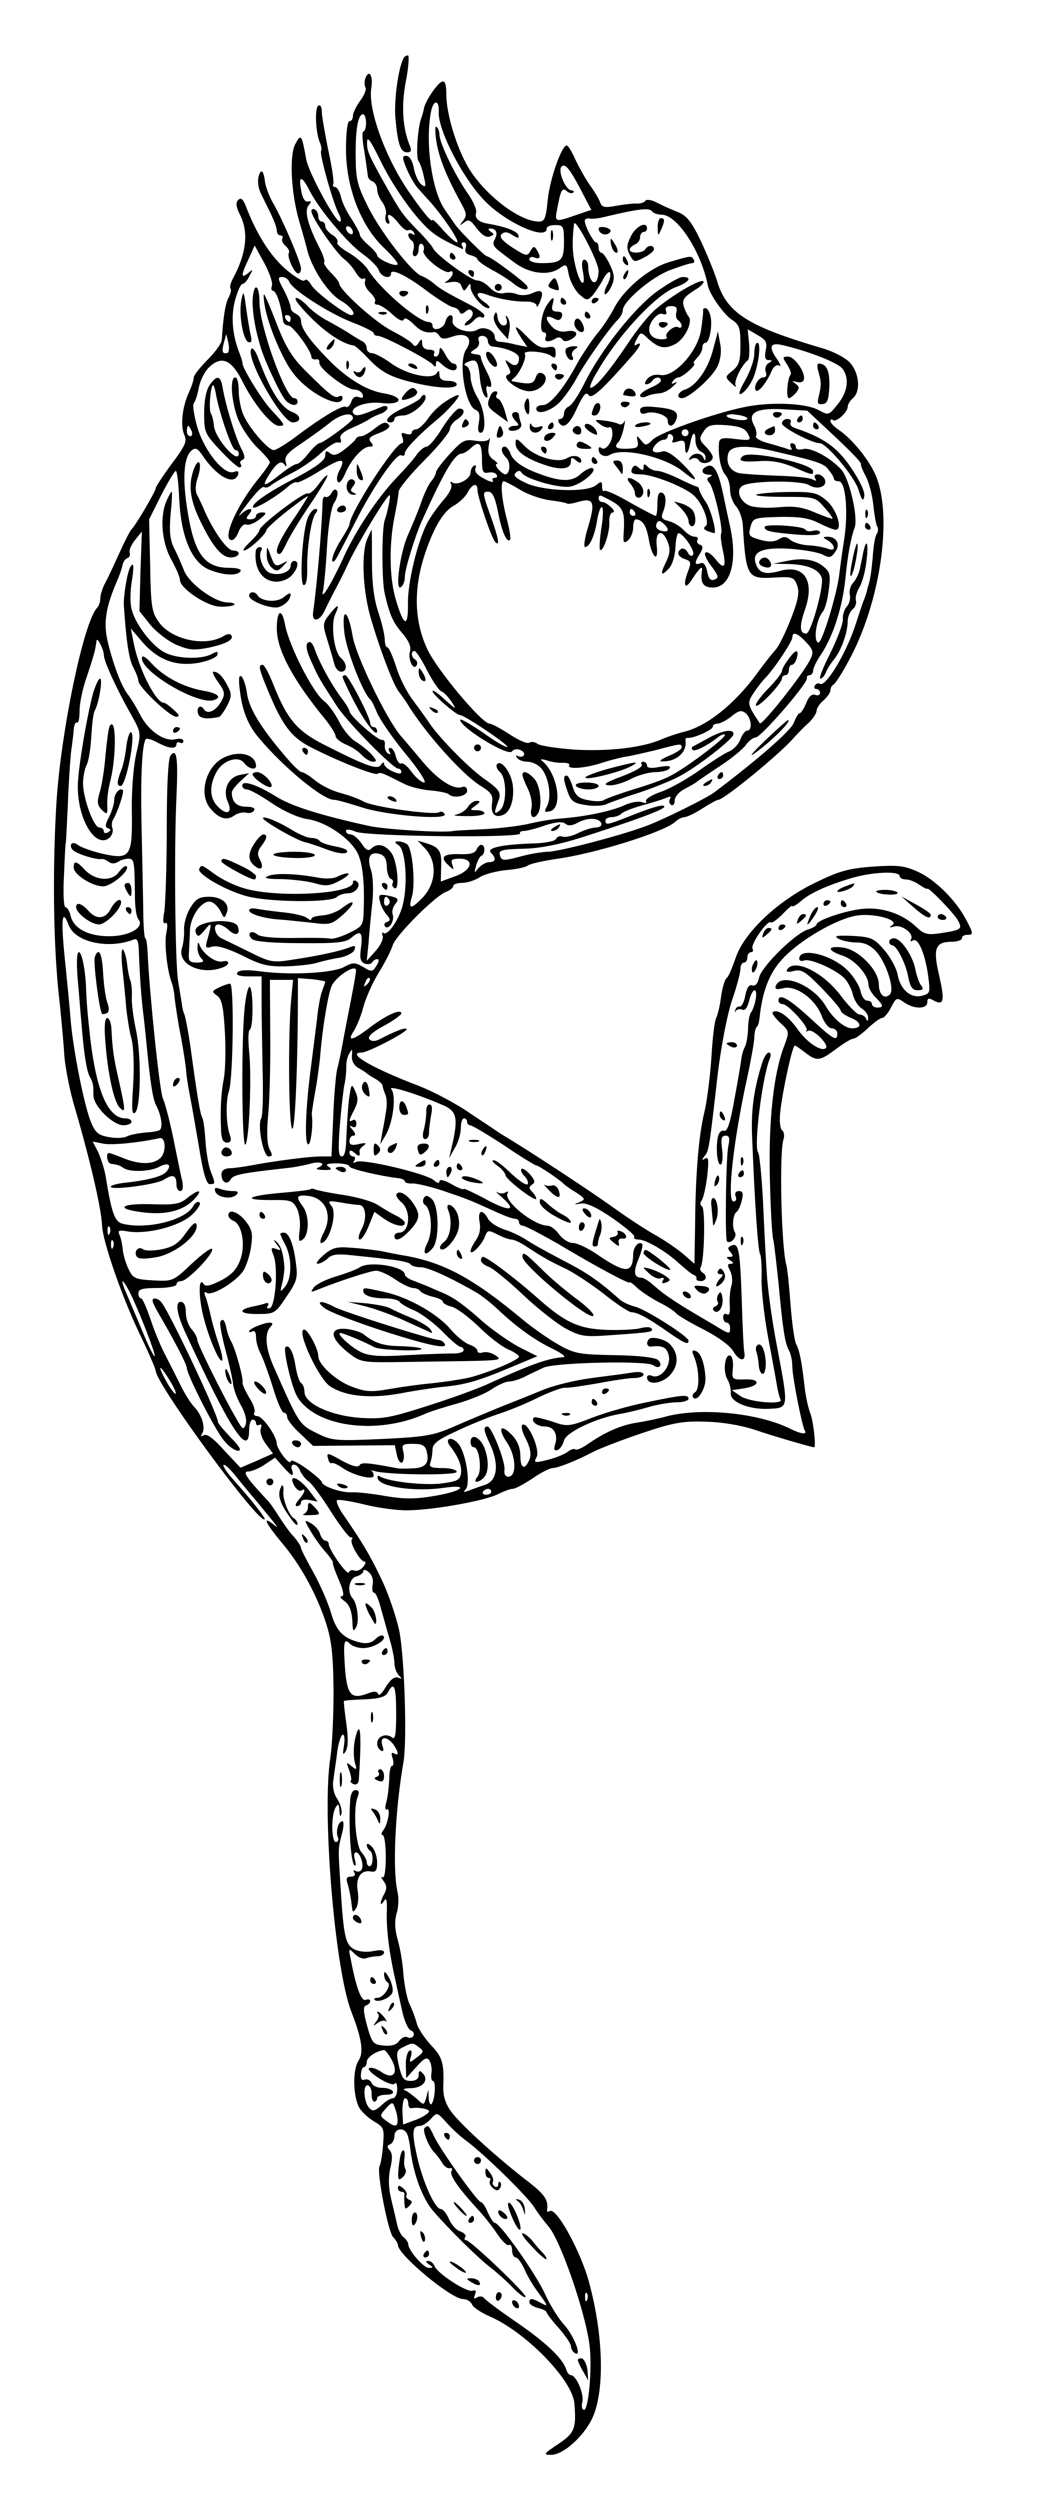 <svg xmlns="http://www.w3.org/2000/svg" viewBox="0 0 300 722"><path d="M116.7 16.7c-1.6 2.8-2.9 12.5-2.4 17.7.7 7.5 1.5 9.6 3.4 9.6 1.1 0 1.3-.5.8-1.8-2.1-5-2.6-11.5-1.2-18.7.8-4.1 1-7.5.6-7.5s-1 .3-1.2.7z"/><path d="M105.6 22.6c-.3.9-.3 2 0 2.6.4.5-.3 2.3-1.5 3.9-1.1 1.5-2.1 3.5-2.1 4.4 0 .8-.4 1.5-1 1.5s-1 3.4-1 8.2c0 11 4.4 22.3 11.1 28.5 2.4 2.3 4.1 4.4 3.8 4.7-.7.7-5.9-1.6-5.9-2.7 0-.4-1.1-1.7-2.5-2.9s-2.5-2.5-2.5-3-1.1-2.5-2.4-4.6c-1.4-2-2.8-4.9-3.1-6.5-.4-1.5-1.1-2.7-1.7-2.7-.5 0-.7-.3-.5-.8.3-.4-.3-4.8-1.4-9.7-1-5-1.9-10-1.9-11.3 0-1.3-.4-2-1-1.7-1.1.7-.8 7.9.5 10.8.4 1 .5 2 .3 2.3-.6.6 3.5 15.3 5.2 18.3.6 1.2.7 2.1.2 2.1-1.3 0-9-14.1-9.7-18-1.3-7.2-1.5-7.5-3.2-4.3-1.7 3.4-1.2 14 1.2 22.3.9 3 2 6.9 2.4 8.6 1.4 5.2 6 12.2 9.7 14.3 2.9 1.7 4.6 4.1 2.9 4.1-1.5 0-10.6-6.8-11.6-8.8-.7-1.2-1.5-1.8-1.9-1.2-.3.5-2.8-1-5.6-3.4-4.5-4-8.3-10.1-11.4-18.2-.8-2-1.4-2.4-2.2-1.6-.7.7-.6 2 .6 4.3 2.5 5 1.8 11-1.9 18-.8 1.4-1.2 2.9-.9 3.2.3.3.1 1.4-.5 2.6-1 1.7-1.6 5.8-2 12.3-.1 1-1.9 3.5-4.1 5.7-2.2 2.2-4 4.5-4 5.1 0 .7-.6 2.6-1.4 4.3-2 4.4-2.5 9.8-1.3 12.4.8 1.8.2 3.1-3.7 8.3-2.5 3.4-4.6 6.6-4.6 7 0 .9-6 11.1-7.1 12-.3.3-1.8 3.2-3.3 6.5-1.5 3.3-3.3 7.2-4.1 8.7-.8 1.4-1.5 3.5-1.5 4.5s-.4 2.3-.9 2.8c-3.9 4-10.5 35.6-11.8 56.5-1.1 18.4-.9 38.8.5 53.5.8 7.1 1.6 15.9 1.8 19.5.3 3.6 1.6 10.1 2.9 14.5 4.4 15 7.8 29.4 8 34.5.2 4.6 5.7 20.4 10.6 30.7 2.7 5.6 4.9 10.7 4.9 11.2 0 3.7 29.9 44.5 31.5 42.9.3-.3-3.8-5.6-9.2-11.6-1.8-2-3-3.9-2.7-4.1.3-.3 1.7 1 3.2 2.8 1.5 1.9 4.3 5.3 6.2 7.5 1.9 2.3 4.1 5 5 6.1 1.4 1.8 1.4 1.9-.2.6-3.1-2.4-1.9 0 2.5 5.3 5.5 6.4 10.3 15.2 13 23.6 1.6 5.1 2 9.3 2.1 19.5 0 7.1-.4 15.7-.9 19-2.5 15.5 1.2 60.9 6 73.4 3.1 8 3.7 11.9 2.1 14.3-1.7 2.6-1.6 10.1.2 13.5.7 1.2 2.6 3 4.3 4 2.9 1.7 3 2.1 2.6 6.9-.2 2.8-.7 5.5-1 6-.9 1.5 2.4 18.8 3.9 20.5.8.8 1.4 1.9 1.4 2.3 0 2.8 15.4 15.6 18.8 15.6 1.1 0 2.2.7 2.6 1.5.3.9 2.6 2.4 5.1 3.5 10.4 4.5 23.9 18.3 24.5 25.1.6 7.3.1 8.6-4.7 11.8-4.2 2.8-4.4 3.1-2 3.1 3.4 0 9.2-5.1 11.8-10.4 3.7-7.7 3.4-23.9-.9-39.6-2.4-8.8-9.4-21.6-11.3-20.4-.5.3-.9.2-.8-.3.5-2.8-.7-4.5-5.3-8.1-8.3-6.3-19.5-16.4-22.3-20.2-1.7-2.2-2.4-4.6-2.4-6.9.3-7.4-.2-8.9-3.6-12.5-1.9-2.1-3.8-4.9-4.1-6.4-.4-1.5-1.3-3.9-2-5.3s-1.5-5.3-1.8-8.6c-.2-3.4-1-7.9-1.7-10.2-.8-2.9-.9-5.1-.3-7.4.6-1.7.7-4.6.3-6.2-1.5-6.5-.7-23.8 1.7-37.5 1.1-6.4.3-30.3-1.2-38-.9-4.1-3.2-10.9-5.2-15-3.2-6.7-5.1-10-11.5-19.3-1-1.6-1.6-3.1-1.3-3.4.3-.3 3.8.2 7.8 1.2s9.8 1.8 12.8 1.7c7.5-.1 22.4-2.8 26-4.7 1.6-.8 3.5-1.5 4.2-1.5.7 0 3.3-1.4 5.7-3 2.4-1.7 5.1-3 5.8-3 1.6 0 7-2.2 11.8-4.7 1.7-.9 7.9-3.3 13.8-5.3 9.2-3.1 11.9-3.6 18.5-3.4 4.7.1 10.2 1 14.2 2.3 5.5 1.9 16.6 5.1 17.3 5.1.6 0-.2-7.5-1.1-9.8-.6-1.5-1.3-4.7-1.6-7.2-.9-7.9-1.5-10.9-2.5-12.8-.5-1-1.2-6-1.6-11.2-.4-5.2-.9-10.4-1.2-11.5-1.5-5-2.1-32.3-.9-36.3.4-1.1.2-2.3-.3-2.7-.6-.3-.9-2.6-.6-5.3.6-5.8 3.5-19.2 4.2-19.2.3 0 1.6.9 3 2 3.4 2.6 4.2 2.5 8.9-1 2.1-1.6 4.4-3 5-3 .6 0 2.5-1.4 4.2-3 1.8-1.7 3.6-3 4.2-3 .5 0 1.7-1.4 2.5-3 1.5-2.9 1.7-3 3.8-1.5 2.8 2 6.7 2 6.7 0 0-1.2.4-1.4 1.9-.5 2.9 1.5 3.2.1 1.5-7.4-1.8-7.7-1.1-9.6 3.7-9.6 1.6 0 2.9-.5 2.9-1 0-.6.7-1 1.5-1 1.9 0 1.9-.3-.4-4.6-3-5.6-9-11.5-14-13.7-3.8-1.7-5.8-1.9-12.9-1.4-7 .5-9.7 1.3-16.5 4.6-11 5.3-20.7 14.5-23.1 21.8-1 2.9-2.1 5.5-2.6 5.8-.5.3-1.2 2.7-1.6 5.3-.3 2.6-1 5.4-1.4 6.2-.5.8-1.1 6.1-1.4 11.6-.4 5.6-1.3 12.6-2 15.5-1.6 6.5-2.6 17.5-2.7 32.6l-.2 11.3-3.2-2.8c-1.8-1.5-5.4-4-8.1-5.5-2.7-1.5-7.9-4.9-11.5-7.5-8.4-6-26-17.5-33.1-21.7-.9-.6-4.9-3.3-9-6-4-2.8-10.7-6.3-14.8-7.9-13.2-5-21.2-9.6-16.5-9.6 1.9 0 13.7-6.2 13-6.8-.5-.5-3 .5-7.9 3-1.2.6-2.2.6-2.8 0-.7-.7.6-2 4.1-3.9 2.8-1.5 5.1-3.2 5.1-3.6 0-1.5-4.4.5-8.9 3.9-5.2 4-7 4.4-4.8 1.1.8-1.3 2.1-4.4 2.7-6.8.6-2.4 2.6-6.9 4.4-9.9 1.9-3 3.7-6.6 4.1-8 .9-2.9 12.6-14.6 15.6-15.5 1-.4 1.9-1.1 1.9-1.6s1.1-.9 2.5-.9 3.7-.7 5.1-1.6c1.3-.9 4.8-1.8 7.6-2.1 2.8-.2 5.7-.8 6.3-1.3.6-.5 4.2-1.3 8.1-1.9 11.2-1.5 31.1-7.7 34.5-10.7.8-.8 2.1-1.4 2.7-1.4.7 0 3-1.1 5.2-2.5s4.2-2.5 4.6-2.5c1.6 0 17.9-13.3 21.8-17.9 1.2-1.3 3.1-3.3 4.4-4.4 1.2-1.2 2.2-2.7 2.2-3.4 0-.7.9-2.1 2-3 1.1-1 2-2.3 2-2.9 0-.7.4-1.4.8-1.6.5-.2 2.5-3.2 4.4-6.8 9.1-16.5 12.8-41.2 8.1-53.2-1.8-4.6-6.9-11-11.1-13.8-1.2-.8-2.2-1.9-2.2-2.4s.3-.6.7-.3c.8.9 4.3-2.2 4.3-3.8 0-.7.7-1.8 1.5-2.5 2.3-1.9 1.9-7.3-.9-10.3-1.3-1.4-4.9-3.3-8.2-4.2-21.4-6.3-27.5-10.2-30.2-19.5-.8-2.5-2.9-7.7-4.7-11.5-2.7-5.6-4.1-7.3-6.7-8.3-1.8-.7-4.5-1.9-6-2.7-1.5-.8-3-1-3.3-.5-.3.5-1.3.8-2.3.8-.9-.1-3.6.2-5.9.6-3.7.7-4.4.5-4.9-1.1-.4-1-1.7-3.2-2.9-4.8-1.2-1.7-3-4.9-4.1-7.2-1-2.3-2.2-4.3-2.6-4.3-1.5 0-4.9 9.8-5.5 15.7-.5 5.3-.9 6.3-2.5 6.3-5.7 0-15.8-7.8-20.5-15.7-3.4-5.8-6.3-15.5-6.3-20.9 0-3.1-.4-4.2-1.3-3.8-1.4.5-5.1 6.1-5.2 7.9-.1.5-.4 1.7-.7 2.5-1.1 2.7-1.7 11.7-.8 12.6.4.5 1.1 2.5 1.5 4.4.7 3 .6 3.3-.8 2.2-.8-.7-1.8-2.8-2.1-4.7-.4-2.1-1.3-3.5-2.2-3.5-1.2 0-1.2.5.1 3.7.9 2.1 2.3 4.6 3.3 5.7.9 1 2.6 2.9 3.7 4.1 3.7 4.2 8.6 11.5 7.6 11.5-.5 0-2.3-1.6-4-3.5-1.7-2-3.1-3.3-3.1-3 0 1-2.3-1.6-6.2-7.2-7.1-9.9-12.5-24.5-11.5-30.8.6-3.6-.6-5.7-1.7-2.9zm21.2 9.7c-.3 5 6.6 18.6 12.9 25.3 6 6.5 18.3 12.1 18.3 8.4 0-.6 1.1-1 2.5-1 2.3 0 2.5.3 2.5 4.9 0 5.4-.8 6.1-6.6 6.1-1.9 0-3.4-.5-3.4-1.1 0-.6.7-.9 1.5-.5 1.7.6 1.9-.2.6-2.3-.7-1.1-1-1-1.8.4-.9 1.6-1.3 1.5-5.2-1-3-2-3.9-3.1-3.1-3.9.7-.7 1.7-.7 3.1.3 1.7 1 2 1 1.7 0-.4-1.2-4-2.5-8.8-3.3-2.6-.4-3.9-1.6-3.4-3.1.3-.8-.8-3.4-2.6-5.9-3.7-5.4-8-14.4-8-16.8 0-.9-.4-1.9-.9-2.2-.4-.3-.4 1.8.1 4.7.8 4.7 3.1 10.2 7.4 18 1.3 2.4 1.3 3.1.2 4.5-1.1 1.5-1.1 1.5.3.5 1.3-1.1 1.9-.8 3.7 1.7 1.5 1.9 2.8 2.7 3.8 2.3 1.3-.5 1.3-.7.2-1.4-.7-.5-.8-.9-.2-.9 1.8 0 2.4 1.2 1.4 3.1-.8 1.4-.4 2.2 1.8 3.8 1.5 1.2 3.2 2.4 3.7 2.8 4.3 3.3 9.9 4.1 13.2 1.8 2-1.4 2.1-1.3 2.7 1.9.4 1.8 1.7 4.3 2.9 5.5 2.3 2 2.4 2 4 .4.8-1 2.2-3.1 3-4.6.8-1.6 1.7-2.4 2-2 .3.5 0 2.1-.8 3.6s-1 2.7-.6 2.7 1.3-1.1 1.9-2.5c.9-2 .8-3.2-.5-6-.9-1.9-2-3.5-2.5-3.5-.4 0-.8-.7-.8-1.5s-.3-1.5-.7-1.5c-.8 0-3.3-4.8-3.3-6.2 0-.5.6-.8 1.3-.7.6.2 2.6 0 4.2-.4 10-2.4 13.3-2.8 14-1.6.4.5 1.6.9 2.7.9 4.5 0 11.4 10.5 13.4 20.5.4 2.4 4.7 8.5 7 9.9 2.1 1.4 2.4 2.4 2.4 7.2 0 4.6-.4 5.9-2.2 7.4-2.3 1.8-2.3 1.9-.4 3.7 1 1 1.6 1.3 1.2.6-.6-1.1 1.8-6 3.6-7.3.3-.3.5-2.4.3-4.7l-.4-4.2 2.9 1.7c2.4 1.4 2.8 2.1 2.3 4.4-.4 2-.1 2.8.8 2.8 1.2 0 1.2.2 0 .9-.8.5-1.1 1.6-.8 2.5.4 1 .1 1.6-.7 1.6-1.5 0-3 2.9-2.1 3.8.7.7 3.2-2.5 4.5-5.6.6-1.4 1.5-2 2.2-1.6.6.4.4-.3-.5-1.7-2.6-3.6-2.2-5 1.1-4.3 6.8 1.5 15.9 4.9 17.5 6.7 2.3 2.6 1.8 6.9-1.3 10.6-2.5 3.1-2.5 3.1-5.5 1.5-3.7-2-14-2.4-21.5-.8-9.1 1.9-24.4 7.4-26.4 9.4-1.8 1.8-2 1.8-3.3.2-1.3-1.6-1.4-1.5-1 .3.3 1.7-.2 2-3 2.1-3.4.1-4-.5-2.4-2.1.4-.6 1.1-2.4 1.4-4 .4-1.7.4-2.4.1-1.7-.3.6-1 1-1.5.7-.5-.3-2.3-.8-4.1-1-3-.4-3.2-.3-1.4 1 1 .8 2.3 1.2 2.7.9.5-.3.9.6.9 1.9 0 2.5-2.2 5.2-3.3 4-.4-.3-.7-.1-.7.5 0 1.6 1.8 2.4 3.2 1.6 3.6-2.3 15.8.5 21.1 4.7 4.9 4 4.7 2.6-.3-2.4-2.6-2.5-4.6-3.7-5.6-3.3-.9.3-2 .4-2.5 0-1-.6 1.4-3.4 3-3.4.6 0 1.1-.5 1.1-1.1 0-.5.5-.7 1-.4.6.4.7 1.1.4 1.7-.4.6.1.8 1.5.3 1.7-.5 2.1-.2 2.1 1.6 0 2.7.9 2 1.5-1.1.6-3.3 1.5-3.7 1.5-.8 0 1.4.7 2.8 1.5 3.2.8.3 1.5 1.1 1.4 1.8 0 1-.2 1-.6 0-.6-1.5-2.9-1.6-3.9 0-.5.7-.3.8.6.3.7-.4 1.6-.2 2 .5.9 1.4 4 .7 4-1 0-.5-.9-1.9-2.1-3.1-1.8-1.8-1.9-2.3-.6-4.2 1.2-1.9 2.2-2.2 6.6-1.9 3.9.3 5.4.9 6.2 2.4 1.1 2 .9 2.1-3.5 1.6-3.8-.5-4.6-.3-4.8 1.1-.3 3.7.5 7.7 1.8 9.2.8.8 1.4 2.8 1.4 4.4 0 1.6.8 3.7 1.7 4.7 1 1.1 1.9 3.6 2 5.6.9 14.9 1.3 15.5 9.2 15 5.2-.3 5.6-.1 6.5 2.3.7 2 .3 4.2-1.8 9.6-1.5 3.8-3.4 7.8-4.4 8.9-.9 1-3.4 4.1-5.4 6.9-6.6 9-14.7 15.4-21.3 16.9-1.6.4-4.3 1.3-6 2-5.4 2.5-15.6 3.7-25.5 3.1-5.2-.4-10-1.1-10.7-1.7-.7-.5-1.7-.7-2.3-.3-.6.4-3.1-.7-5.7-2.4s-5.2-3.1-5.8-3.1c-2.2 0-15.2-15.5-18-21.5-4.6-9.9-4-21.2 1.9-34.1 1.6-3.4 3.6-6.1 5.5-7.2 1.7-.9 3.6-2.7 4.2-3.9 1.4-2.6 2.9-3 2.9-.8 0 2 4 13.8 5.1 15 1.5 1.6 1-1.1-1.5-8-2.1-5.9-2.2-6.5-.6-6.5 1.3 0 2 1.4 2.9 5.7 1.1 5.9 2.6 9.2 3.5 8.2.3-.3-.1-2.9-.9-5.9-1.5-5.6-2-11-.9-11 .3 0 2.5 1.1 4.8 2.5s6.2 2.7 8.6 3c2.4.3 4.6.7 4.8.9.2.3 1.8 0 3.5-.5 4.3-1.2 4.8.2 2.7 7.2-1 3.2-1.4 5.9-.9 5.9 1.3 0 2.8-3.3 3.5-7.9.4-2.2 1-3.9 1.4-3.6.4.2.3 3-.2 6.1-.5 3.1-.6 5.9-.4 6.2.9.8 2.9-5.1 2.7-8.1-.1-1.5.4-2.7 1-2.7s.4-.7-.5-1.5c-.8-.8-1.9-1.5-2.5-1.5-.6 0-1.1-.5-1.1-1.1 0-.6.3-.9.8-.7 6.6 3.2 6.9 3.7 6.4 11.6-.1 2 .2 2.2 1.4 1.2.7-.7 1.4-2.3 1.4-3.6 0-1.3.3-2.4.8-2.4 1.9.1 3 1.8 3.7 5.7.9 5.4 2.9 7.1 2.3 1.9-.5-4.3 1.7-5 3.2-1 .8 2 .6 3.4-.5 5.7-1.8 3.6-1.5 4.4.8 1.9 1-1 1.8-3.7 1.9-6 .1-2.3.5-4.2.9-4.2 1.3 0 4.9 5.2 4.2 6.2-.3.6-1 .4-1.5-.6-.5-.9-1.3-1.4-1.9-1.1-1.5 1-1 2.3 1.1 3 1.6.5 1.8 1 1 3.1-1.8 4.6-1.1 6.1 1.1 2.6 2-3.1 3-4 2.8-2.5-.6 3.6.3 5 3.1 5 5 0 7.2-7.2 5.1-17.2-.5-2.2-1.4-6.4-2-9.3-1.4-6.8-2.7-9.3-4.6-8.6-2.1.8-1.9 2.4.3 2.5 1.1 0 1.2.2.4.6-1 .4-1 .8-.1 1.9 1.3 1.6 4 13.4 3.3 14.6-.2.4 0 2.5.5 4.7 1.1 5 .4 5.8-2.1 2.6-1.1-1.4-2.4-2.3-2.9-1.9-.5.3.2 2 1.6 3.8 2.2 2.9 2.3 3.5 1 4-1.1.4-1.7-.2-2.1-2.3-.4-2-1.1-2.8-2-2.4-1.7.6-1.8-.1-.1-2.8 1-1.7.9-2.3-.1-2.6-.6-.3-1-.9-.6-1.4.3-.5-.1-.9-.9-.9s-2.2-.9-3.1-1.9c-1-1.1-2.9-2.2-4.3-2.6-1.9-.4-2.3-1-1.8-2.3 1.2-2.8 1.1-5.5-.2-5.9-.9-.3-1.3.7-1.3 3.1 0 2-.2 3.6-.5 3.6s-3.7-1.8-7.5-3.9c-3.7-2.2-7.1-3.7-7.4-3.3-.3.3-.6-.3-.6-1.3 0-1.5-.2-1.6-1.7-.4-2.5 2.2-14.9 1.8-20.1-.5-3-1.4-4-2.2-3.2-3 .8-.8 1.3-.8 1.8 0 1.2 1.8 11.2 4.6 14.2 3.9 3.2-.7 7.9-4.7 6.2-5.3-.6-.2-2.1.6-3.4 1.7-2.4 2.3-5.6 2.3-11.8 0-5-1.8-7.8-3.8-8.5-6-.4-1-1.1-1.9-1.6-1.9-1.3 0-1.1 1.7.4 3.2 1.4 1.2 1.1 4.8-.3 4.8-.4 0-1.3-.7-2-1.5s-.9-1.5-.4-1.5c.4 0 0-.6-1.1-1.3-1.3-1-1.6-2.1-1.2-4.3.3-1.6.4-2.4.1-1.7-.3.7-1.8.9-4 .6-3.1-.5-3.8-.1-7.4 3.8-2.2 2.4-4 4.8-4 5.3s-.6 1.7-1.3 2.5c-.8.9-2.2 3.8-3.1 6.6-1 2.7-2.7 6.8-3.7 9-2.2 4.9-3.8 16.2-2.1 15.1.7-.4 1.2-1.7 1.2-3 0-2.1 2.9-11.6 4.9-16.1 6.5-14.4 9.5-19.5 11.6-19.5.5 0 1.7-.7 2.7-1.7 2.3-2.1 3.1-1.3 3.1 3.6 0 3.3.3 3.9 1.8 3.6 1-.2 2.1 0 2.4.6.4.5.1.9-.5.9s-.9.4-.5.9c.3.5-.9.3-2.5-.6-2-1-2.9-2-2.6-3 .3-.8.1-1.1-.4-.8-.6.3-1 1.3-1 2 0 1.8-3.7 3.8-5.2 2.9-.7-.4-.8-.3-.4.5.4.7-.5 2.6-2.3 4.6-1.7 2-3.8 4.9-4.7 6.7-2.8 5.5-5.6 17.1-5.5 23.1.1 7.2-1.2 6.7-3.5-1.1-1.9-6.3-2-16.1-.3-24.4.6-2.9 1.1-6 1.1-6.8 0-.8 3.3-4.9 7.4-9 4.1-4.1 7.4-8.2 7.4-9 0-.8.9-2.1 2-2.8 2.3-1.4 2.7-3.2.7-3.2-.7 0-2.9 2.5-4.8 5.5-1.8 3-3.9 5.5-4.6 5.5-.6 0-1.9 1-2.8 2.2-.8 1.3-3.5 4.3-5.9 6.8-5.7 6-12 15.5-15.6 23.6-3.3 7.2-6.6 12.5-5.6 8.9.2-1.1.8-6.7 1.1-12.5.4-6.5 1.2-11.4 2.1-12.8.8-1.2 1.2-2.8.8-3.4-.4-.7-1-.5-1.6.6-.5.9-1.3 1.4-1.8 1.1-.4-.3-.8.5-.8 1.8-.1 6.4-1.7 24.8-2.7 31.4-.5 3.2 1.9 2.9 3.4-.5.7-1.5 1.9-3.8 2.6-5.2.8-1.4 2.8-5.3 4.4-8.8 2.7-5.6 10.9-19.2 11.7-19.2.4 0-.5 4.6-1.4 7.2-.9 2.4-.9 17.7 0 21.3 1.4 6.1 2.4 8.3 5 11.3 1.9 2.2 2.7 4 2.3 5.3-.7 2.2.9 5.7 1.9 4.1.3-.6.2-1.3-.4-1.7-1.2-.7-1.3-2.5-.2-2.5.4 0 2.1 2.5 3.6 5.6 1.6 3 3.4 5.8 4.2 6.1.7.2 2 1.7 3 3.1 1.4 2.3 1.2 2.2-2-.7-2-1.9-3.6-3-3.6-2.5 0 1 6.8 6.9 7.9 6.9 1.3 0 14.2 8.7 13.7 9.2-.3.3-3.4-1.5-7-4.1-3.7-2.5-6.6-4.2-6.6-3.7 0 2.2 14 10.8 15 9.1.4-.6 1.4-.8 2.3-.4.9.3 1.4 1 1.1 1.5-.3.5-1 .6-1.6.3-.7-.4-.8-.2-.4.4.4.7 1.7 1.2 3 1.2s3.1.8 4 1.9c2.2 2.4 3.1 8.3 1.7 10.9-.9 1.7-.8 1.9.9 1.5 3.8-1 2.1-11.1-2.4-14.6-.6-.5 0-.5 1.4-.1 1.4.5 3.5.8 4.7.7 1.3 0 2.1.3 1.8.7-.8 1.3 4.8.9 9.5-.7 2.5-.8 5.7-1.6 7.1-1.8 1.4-.2 5.3-1.1 8.6-1.9 7.1-1.9 7.3-1.9 7.3-.7 0 .5-1.7 1.6-3.7 2.4-2.1.9-3 1.6-2.1 1.6 4.3.2 7.5-2.7 6.9-6.2 0-.4.2-.6.6-.6 1.5.3 7.3-2.3 7.3-3.2 0-.5.6-.9 1.4-.9.7 0 2.5-.9 4-2.1 2.1-1.7 2.9-1.9 4.1-.9 1.7 1.4 2 5 .5 5-.6 0-1.5 1.1-2 2.5s-2 3-3.2 3.5c-1.3.5-5.2 3-8.7 5.5-3.5 2.5-8.5 5.3-11.1 6.2-2.7.9-4.6 2.2-4.3 2.7.4.5-.1.7-1.1.3-1-.4-3.2 0-5 .8-3.5 1.7-11.5 3.4-18.6 3.9-2.5.2-6.7.9-9.5 1.6-2.7.6-8.6 1.3-13 1.5-4.4.2-8.2.4-8.5.5-2.3.6-19.8-.4-24.6-1.5-14.4-3.2-22.2-5.7-26.7-8.5-5.5-3.4-9.7-4.8-9.7-3.1 0 .6.6 1.1 1.4 1.1.7 0 4 1.8 7.2 4 3.6 2.4 7.6 4.2 10.4 4.6 5.3.8 12.3 5.6 14.4 9.9 1.4 3 2 8.3 1.7 16.5-.1 4.3-.4 4.6-4.3 6.5-2.3 1.1-4.7 1.8-5.3 1.6-.5-.2-5.2-.3-10.4-.2-5.8.1-9.9-.3-10.7-1-1.8-1.5-3.2-.3-1.6 1.3.7.7 5.7 1.2 14.1 1.2 10.9.1 13.2-.2 14.8-1.7 2.6-2.2 3.2-1.4 2.6 3.2-.4 2.9-.1 3.9 1.1 4.4.8.3 1.8.2 2.1-.3.4-.6 1-1 1.6-1 .5 0 .4.9-.3 1.9-1.1 1.8-1.4 1.9-3.8.4-2.4-1.4-3-1.4-5.6 0-3.4 1.8-15.9 2.4-24.5 1.2-3.8-.5-5.9-.3-6.3.4-.5.7.6 1.1 3.1 1.1h3.9v7.7c0 4.3.2 13.3.3 20 .2 6.7 0 12.7-.4 13.3-1.2 1.9.6 11 2.1 11 1.2 0 1.2-.4.3-2.1-.7-1.5-.9-4.6-.4-9.8.4-4.2.7-14.7.6-23.4L78 283H84.7l-.5 5.2c-1 9.7-.8 37.8.3 37.8.8 0 1.6-18.9 1.6-39.5v-4l3.9.3c2.2.2 4 .6 4 .7 0 .2-.4 1.4-.9 2.7-.5 1.3-1.2 5-1.5 8.3-.4 3.3-1.2 9.4-1.7 13.5-1.6 11.9-1.9 21.9-.9 22.5.8.5 1.6-5.6 1.1-8.7 0-.4.4-3.1.9-6 .6-2.9 1.2-7.6 1.5-10.3.6-8 2.2-17.8 3.3-20.6 1.1-2.8 7.2-6.7 7.1-4.6 0 .7-.7 4.6-1.5 8.7s-1.9 9.7-2.4 12.5c-.5 2.7-1.2 6.1-1.6 7.5-.3 1.4-.9 7.6-1.1 13.8l-.5 11.2h-3.2c-3.2 0-13.2 1.3-20.1 2.6-2.2.4-5 .8-6.2.8-1.5.1-2.3.7-2.3 1.8 0 2.3 1.7 3.2 2.7 1.4.7-1.3 3.2-1.8 15.8-3.2 2.2-.2 5.4-.8 7.2-1.3 3.1-.9 4.8.1 2.1 1.2-.7.3.1.6 1.7.6 2.3.1 2.6-.2 1.5-.9s-.5-1 2.3-1c2 0 3.7.4 3.7.9 0 .7 9 2.8 14.3 3.4.9.1 1.7.5 1.7.9s1 .7 2.3.6c1.2 0 5.1.9 8.7 2.1 6.8 2.3 7.6 2.6 15.1 6 2.5 1.2 5.1 2.1 5.7 2.1.7 0 1.2.4 1.2 1 0 .5.5 1 1.1 1 .6 0 5.2 2.4 10.1 5.2C172.6 366 182 371 182 370.4c0-.3 1 .4 2.2 1.6 1.2 1.1 4 2.9 6.2 4.1 2.3 1.1 4.6 2.6 5.1 3.3.6.6 4.1 2.7 7.9 4.6 4.1 2.1 7.5 4.6 8.5 6.2 1.8 3.1 3.8 3.2 3.2.2-.2-1-.5-7.5-.7-14.4-.5-15-.9-17.1-2.9-16.3-1.2.4-1.3.9-.4 1.9.9 1.1.8 1.4-.2 1.4-1.1 0-1.1.2.1 1 1.1.7 1.1 1 .2 1-1 0-1 .5-.2 2 .6 1.2.8 3.1.4 4.3-.4 1.2-.6 3.7-.5 5.6.2 2.2-.1 3.1-.8 2.7-.6-.4-1.1 0-1.1.8 0 .9.5 1.6 1 1.6.6 0 1 .7 1 1.5 0 2 0 2-5.4-1.3-10-5.8-13.3-8-16.6-10.9-1.4-1.3-3-2.3-3.7-2.3-2.1 0-2.3-1.7-.7-5.5.8-2 1.3-3.9 1-4.2-1-1-2.6.9-2.6 3-.1 5.6-2.2 5.6-10.4 0-2.6-1.8-5.8-3.3-7-3.3-1.2 0-3-1.1-4-2.5s-2.5-2.5-3.3-2.5c-4 0-12.9-7.2-11.6-9.4.4-.5.1-.6-.6-.2-.6.4-1.7.4-2.4-.1-.7-.4.1.4 1.8 1.9 4.2 3.8 1.2 3.7-5.9-.3-3.1-1.6-5.6-2.8-5.6-2.5 0 .3-1.6-.3-3.5-1.4-2.1-1.2-3.5-1.5-3.5-.8s-.7.5-1.7-.4c-2.3-1.9-20.8-6.3-22.4-5.2-.8.4-1 .3-.5-.4.4-.7.2-1.2-.3-1.2-.6 0-1.1-.5-1.1-1.1 0-.8.5-.8 1.5.1 1.4 1.2 1.6 1 1.4-.6 0-.4.5-1.1 1.3-1.6.9-.7.4-.8-1.4-.4-2.1.5-2.8.3-2.8-.9 0-.8.5-1.5 1.1-1.5.8 0 .7-.6-.2-1.7-1-1.1-1-1.4-.1-.9.7.4 1.2.1 1.2-.9 0-.9-.5-1.3-1-1-1.3.8-1.3.2.4-3 1.1-2.2 1.2-3.3.3-5.3-1.1-2.5-1.2-2.3-1.9 2.8-.3 3-.6 7.9-.7 10.7-.1 3.5-.5 5.3-1.3 5.3-1 0-1.1-2-.6-8.7.4-4.9 1-10.2 1.3-11.8.4-1.7.6-4.1.6-5.3-.1-1.3.3-3.1.9-4 .8-1.4.9-1.3.7.7-.1 1.4.5 2.7 1.8 3.5 1.1.6 2.2 1.3 2.5 1.6.3.3 1.4 1 2.5 1.6 1.1.6 2 1.5 2.1 2 0 .5.4 1.6.8 2.6.4.9.5 2.9.2 4.5-.2 1.5-.7 4.4-1.1 6.3l-.6 3.5 1.6-2.7c2.1-3.7 3.1-11.4 1.6-13.2-1.1-1.3 7.4 1.3 15.2 4.7 3.8 1.7 4.2 3.8 2.2 12.2l-.7 3 1.7-3c1-1.7 1.7-4.2 1.7-5.8 0-1.5.4-2.7.9-2.7s.9.4.9 1c0 .5.4 1 .9 1s4.9 2.6 9.8 5.8c4.8 3.3 9 5.8 9.3 5.8.5-.1 7.1 4.3 8 5.4.3.3 1.8 1.4 3.5 2.4 2.7 1.8 2.8 2 1 2.8-1.8.7-1.7.8.3.4 1.6-.3 4.5 1 9.2 4.2 3.7 2.6 6.6 5 6.3 5.4-.2.5.3.8 1.3.8 2.1 0 8.1 3.5 11.9 7.1 1.7 1.5 3.4 2.9 4 3.1.5.2.9.6.8 1-.2.5.4.8 1.2.8 1.7 0 2-1.6.5-2.5-.6-.4-.8-1-.5-1.5 1.1-1.7 1.4-16.9.4-17.6-.6-.3-.6-1-.1-1.7s1.2-3.8 1.6-7c.5-4.6.4-5.7-.6-5.1-1 .6-1 .5-.2-.7 1.3-1.5 1.4-2.3 3.8-23.4 1-8.2 2.7-17.1 4.1-21.4 1.4-4 2.5-8.2 2.5-9.2 0-1.1.5-1.9 1-1.9.6 0 1-.7 1-1.5s.5-1.5 1.1-1.5c.5 0 .7-.5.4-1-.7-1.2 4.4-8.5 5.3-7.6.3.3 1.8-.8 3.4-2.4 1.5-1.6 2.8-2.7 2.8-2.3 0 .3 1-.2 2.3-1.3 2.8-2.5 7.8-4.7 14.8-6.8 6.2-1.8 13.9-2.1 13.9-.6 0 .5.8 1 1.8 1s2.8.7 4 1.6c1.2.8 2.2 1.3 2.2 1.1 0-.9 7.9 7.2 8.9 9.2 1.3 2.4.9 2.7-4.9 3.6-4 .6-4.9.4-7.4-2-4-3.7-9.9-5.6-15.4-5-4.9.5-13.2 3.3-13.2 4.5 0 .4-1.1 1-2.3 1.4-3.5.8-13.5 10.6-14.3 13.9-.4 1.8-1.1 2.6-2 2.3-.9-.3-1.5.6-2 2.9-.3 1.9-1.1 3.3-1.6 3.2-.6-.1-1.2.4-1.3 1.1-.2.7-.1.8.1.3.3-.6 1.1-.8 1.9-.5.8.4 1.5-.5 2-2.5.4-1.7 1.1-3.1 1.6-3.1 1 0 .2 4.7-1.1 6.5-.4.5-.8 2.7-.8 4.8-.1 2.1-.5 4.3-.9 5-.4.7-.8 2.1-1 3.2-.1 1.1-1 6.4-2 11.8-1.2 6.9-2.1 9.6-3 9.3-.7-.3-1.5.4-1.8 1.7-.7 3.2-.2 8.6.9 8 .4-.3.6-2.3.3-4.4-.4-3-.2-3.9 1-3.9 1.1 0 1.3.7.8 3-.7 3.2-1 26.8-.4 27.5 1.1 1 3.1-1.4 2.3-2.6-.9-1.5-.6-5.1.5-5.9.5-.3 1.1-1.7 1.5-3.3.5-2 .3-2.7-.8-2.7-1 0-1.3.6-1 1.5.4.8.1 1.5-.6 1.5-2 0 0-17.7 3.9-35.5 1.1-5 2-10.2 2.1-11.6 0-1.4.3-2.9.7-3.3.4-.3.7-1.4.8-2.4.8-7.8 2.8-13.2 6.8-17.4 5-5.4 15.8-11.6 21.5-12.4 5-.7 12.2 1.3 10.1 2.8-1.1.7-.9.8.5.4 2.2-.7 5.9 2.1 4.9 3.7-.3.6-.1.7.6.3 1.5-.9 3.6 4.2 4.4 10.6.6 4.5.5 4.8-1.9 5.4-3.2.8-6.2-1.8-7-6.2-.3-1.8-2.1-5-3.8-7-3-3.4-3.7-3.8-9.2-4.1-4.6-.2-5.5 0-4.1.8 1.1.6 3.4 1.1 5.2 1.1 2.4 0 4.1.8 5.9 2.8 2.9 3.4 5.2 10.8 3.8 12.2-1.6 1.6-3.2 0-3.2-3-.1-4-5.7-9.8-10.2-10.5-4.8-.7-4.9.8-.3 2.3 3.6 1.2 7.5 5.6 7.5 8.4 0 .9.9 2.5 2 3.6 2.4 2.4 2.5 3 .5 3-.8 0-1.5-.5-1.5-1 0-.6-.6-1-1.4-1-.7 0-1.6-1.2-1.9-2.8-.3-1.5-2-4.2-3.7-5.9-4.5-4.6-14-6.9-14-3.4 0 .6.6.8 1.4.5 1.8-.7 9.6 2.8 11.8 5.3.9 1 2 3.1 2.3 4.6.4 1.6 1.6 3.4 2.6 4 1.1.7 1.9 1.9 1.8 2.7 0 1-.2 1.1-.6.2-.2-.6-1.1-1.2-1.9-1.2-.7 0-3.1-2.4-5.3-5.3-5.1-6.9-13.5-11-15.6-7.7-.4.7.2.9 2 .4 2.2-.5 3.3.2 8 5 3 3.1 5.5 6 5.5 6.5s1.3 1.4 3 2.1c3.1 1.3 3.2 3 .2 3-2.2-.1-5.4-2.8-7.6-6.5-3.6-6.1-13-9.8-14.4-5.7-.3.9.3 1.1 2.2.6 3.6-.9 9.1 3 11 7.8.8 2.2 2.1 3.8 3 3.8.9 0 1.6.7 1.6 1.5 0 2.4-1.1 1.8-7.9-4.5-6.1-5.6-9.1-7.3-9.1-5 0 .5.5 1 1.2 1 1.6 0 7.7 6.8 6.9 7.6-.3.4-.1.4.5.1 1.3-.7 6.1 4 5.1 5-1.3 1.2-5.5-1.6-8.3-5.6-2.7-3.8-5.9-5.9-7.1-4.7-.3.2.7 1.6 2.2 3 2.7 2.5 2.7 2.5 1.1 6.8-3 7.8-4.5 21.4-4.1 37.9.2 8.5.6 16.6 1 18 .3 1.3.9 6.9 1.5 12.4 1.2 13 1.8 17.3 3 19.5.6 1 1 3.1 1 4.7 0 3 2.8 17.1 3.6 18.5.8 1.2-1.1 1-4.3-.6-9.1-4.5-25.3-6.1-35.4-3.6-2.4.7-6.4 1.5-8.9 1.9-4.6.7-9.3 2.8-14.3 6.3-1.6 1.1-3.1 1.7-3.4 1.4-.3-.3-1.3 0-2.1.6-.8.7-3.4 1.8-5.8 2.4-4 1-4.2.9-3.3-.8 1.1-2-2.5-10.3-4.1-9.3-.5.3-.1 2.1 1 4.1 1.2 2.4 1.6 4.3 1.1 5.7-1.3 3.4-2.7 3-2.7-.8 0-2.2-.8-4.3-2.3-5.9-3.4-3.6-4.4-2.2-1.6 2 2.7 3.9 2.9 9.9.4 9.9-.8 0-1.3-.8-1.1-1.9.4-2.2-3.7-12.6-4.9-12.6-1.3 0-1.1 1.2.5 4.6 2.9 6 2.5 10.9-1.1 12.2-1.6.5-3.7 1.3-4.8 1.7-1.5.6-1.7.5-.9-.4 1.5-1.6 0-10.8-2.2-13.2-2-2.3-4.1-1.4-2.2.9 2.3 3 3.4 5.7 3 7.9-.3 1.8-1.2 2.2-6 2.8-5.3.5-15-.6-17.4-2.1-.6-.4-.9-.1-.6.7.8 2.4 10.9 3.8 19.1 2.6 7.6-1.1 5.4 1-2.5 2.3-5.7 1-8.8 1-14.3.1-3.8-.7-8.3-1.2-10-1.1-3.1.1-8.5-1.8-8.5-3 0-.3-2-2.1-4.5-3.9-2.5-1.8-4.5-2.7-4.5-2 0 .6-.9 0-2-1.4s-2-3.1-2-3.7c0-2.2-4.1-8-5.6-8-.9 0-1.2-.5-.9-1 .4-.6-.3-2.6-1.5-4.4-1.1-1.9-2-3.8-1.9-4.3.3-1.2-2-9.5-3.2-11.7-.6-1-1.2-2.7-1.4-3.8-.5-2.5-1.1-3.2-1.8-2.1-.3.4.4 4.2 1.5 8.3 1.1 4.1 2.1 8.6 2.2 10 .2 1.4 1.2 4.1 2.3 6 1.2 2.1 1.7 4.3 1.3 5.4-.6 1.7-.9 1.5-2.6-1.5-3.8-6.5-11.4-21.8-11.4-23 0-.7-.8-2.1-1.7-3.1-.9-1-1.6-3.2-1.6-4.8 0-1.9-.5-3-1.5-3-1.6 0-1.1 3.4 1.2 8.5C66.5 412.9 72 421.3 72 413c0-1.7.5-3 1-3 .6 0 1 .5 1 1.1 0 .5.4.7 1 .4.6-.3.7.1.4 1-.4.9.2 2.9 1.4 4.5l2.1 2.8-4.7 2.1-4.7 2-4.7-5c-3-3.4-5-4.9-5.9-4.4-.8.5-1 .4-.5-.4 1.1-1.7 0-5.3-2.2-7.7-1.1-1.1-2.9-4-4.1-6.5-1.2-2.4-3.2-6.4-4.5-8.9-1.3-2.5-3.2-7.1-4.2-10.3-1.1-3.1-2.2-5.7-2.6-5.7-.5 0-.8-.7-.8-1.5 0-1.2 1.3-1.5 5.5-1.5 3 0 5.5-.5 5.5-1 0-.6.6-1 1.4-1 1.8 0 9.6-8.1 8.9-9.3-.3-.4-2.9 1.5-5.9 4.3-5.3 5-5.4 5.1-11.1 4.8-5.2-.3-5.9-.6-7.1-3.2-.8-1.5-1.5-4-1.7-5.5-.1-1.4-.5-3.4-.9-4.3-.7-1.5-.3-1.6 2.6-1.1 5.5.8 14.5-1.5 18.1-4.7 1.8-1.6 2.8-3.2 2.4-3.7-.5-.4-1.3 0-1.9 1.1-2.3 4.1-13.6 6.8-20.5 5-2.2-.6-3.1-3.3-4.8-13.9-.4-2.1-1.4-5.2-2.2-6.9l-1.5-2.9 3 .6c2.4.5 10-.2 16.4-1.6 1.7-.3 1.9 4.1.2 5.7-2 2-6.1 2-10.7.1-2-.8-3.9-1.5-4.2-1.5-1 0-.5 3 .5 3.1 2 .3 2.5.4 3.8 1.3 1.9 1.2 7.6 1 10.2-.4 2.6-1.4 3.8-.6 2.1 1.4-1.2 1.4-5.5 2.5-12 3.2-1.8.2-3.6.6-4 1-1.3 1.4 13-.4 15.3-1.9 2.6-1.7 3.6-1.3 3.6 1.5 0 1 .5 1.8 1.1 1.8.7 0 .9-1 .6-2.8-.4-1.5-1.5-7.1-2.6-12.4-1.1-5.4-2.5-10.5-3-11.5-.9-1.6-3.8-29.3-4.4-41.5-.1-2.7-.4-4.8-.7-4.8-.3 0-.6-3.9-.6-8.7-.1-4.9-.3-15.8-.5-24.3-.3-14.5.2-23.4 1.3-24.6.3-.2 1.8.2 3.4 1.1 3.4 1.8 5.4 1.9 5.4.4 0-.5.5-.7 1-.4.6.3 1 .1 1-.5s-1-.8-2.3-.5c-3.2.8-7.9-2.5-10.2-7.1-1.1-2.1-2.7-4.8-3.6-5.9-1.9-2.4-4.4-9.2-5.9-15.8-1.1-5.1-.3-9.6 2.7-16.6.8-1.8 1.6-4.1 1.7-4.9.2-.9.8-1.8 1.4-2 .6-.2.9-.9.7-1.5-.3-.7.4-2.3 1.5-3.7l2-2.5-.4 11.5-.3 11.5 3.1 3.9c1.7 2.1 5.1 4.7 7.5 5.8 3.8 1.6 5.2 1.7 9.7.8 5-1.1 7.3-2.4 6.1-3.7-.3-.3-1.2-.1-1.9.3-5.2 3.3-15 1.3-18.8-3.8-2.1-2.9-2.4-4.3-2.6-16.5l-.3-13.3 3.5-7c2-3.9 3.9-7 4.2-7 .4 0 .8 3.7 1 8.1.5 10.9 3.6 18.3 8.6 20.4 4.1 1.7 8.2 1.9 9.1.5.4-.6-.9-1-3.2-1-7.4 0-10.3-4.2-12.3-17.7-1.3-8.7-.8-14.4 1.4-16.2 1-.9 1.7-.6 2.9 1.1 4.2 6.4 9.3 9.2 10.5 5.9.3-1 0-1.2-1.2-.8-2.7 1.1-8.4-5.8-10.5-12.7-1-3.4-1.5-6.6-1.1-7.1.5-.6 1.1-2.6 1.5-4.7.4-2 1.7-4.6 3-5.8 3.6-3.4 6.5-2.1 9.7 4.4 3.1 6.2 8.3 12.6 10.4 12.6 2 0 1.8-.3-1.9-4.3-2.8-2.8-9-12.9-8.6-13.9 0-.2-.4-1.6-1-3.1-2-5.2-2.4-10.6-1.1-15.2.7-2.5 1.6-4.5 2.1-4.5s1.4-1 2-2.3c1.1-2 1.1-2.1-.4-.8-2.1 1.7-2.1.6.2-4.2l1.7-3.8 2.8 5.1c1.5 2.8 2.5 5.7 2.2 6.5-.3.8-.2 1.5.3 1.5 1 0 2.4 4.3 2.9 8.7.1.7.8 1.3 1.5 1.3 1.3 0 6.7 7.3 6.7 9.1 0 .5.6.8 1.3.7.6-.2 1.1.2 1 .9-.3 1.6 7.6 7.7 10 7.8 1.1 0 2.2.6 2.5 1.4.3 1 0 1.2-1.1.8-1-.4-1.8.1-2.2 1.4-.4 1-1 1.7-1.5 1.4-1-.6-6.9 2.9-14.6 8.7-2.8 2.1-5.6 3.8-6.3 3.8-1.6 0-7.3-6.6-8.8-10.3-.7-1.6-1.3-4.7-1.3-6.8 0-2.2-.4-3.9-1-3.9-1.7 0-1.1 7.6 1 12.5 1.1 2.5 3.6 6.1 5.5 7.9 1.9 1.8 3.5 3.7 3.5 4.1 0 .4-1.6 2.7-3.5 5C68.3 146.2 64 156 67 156c.6 0 1.5-1.1 2-2.5.5-1.3 1.5-2.3 2.2-2 .7.3 2.4-.4 3.8-1.5 2-1.6 2.2-2 .8-2-1 0-1.8.4-1.8 1 0 .5-.7 1-1.6 1-1.4 0-1.4-.3-.4-1.5 1.5-1.8 0-2-2-.3-1.2 1.1-1.2 1 0-.7 3.5-4.8 5.8-7.3 6.4-6.8.3.3 1.2.1 2-.6.7-.6 3.5-2.2 6-3.5 2.6-1.3 6.4-3.9 8.4-5.8 2.1-1.9 4.3-3.3 5-3 .7.2 1-.2.6-1.1-.3-.9.7-2 3.3-3.1 2.1-.9 4.5-2.1 5.3-2.7.8-.5 2.3-1.2 3.3-1.5.9-.4 1.7-1.1 1.7-1.6 0-.6-.8-.7-1.7-.3-5.9 2.5-7.3 2.8-8 2.1-1.8-1.7 3.2-3.8 8-3.2 6.1.7 6.7-1.8.6-2.8-5.1-.8-11.2-4.6-16.9-10.7-5-5.2-7-8.2-7-10.3 0-.8-.7-1.6-1.5-2-.8-.3-1.5-1.1-1.5-1.8s-.9-3-2-5.1c-1.7-3.1-1.8-3.7-.5-3.7.9 0 1.8.6 2.1 1.4.9 2.3 11.5 9.1 18.2 11.7 3.4 1.3 6.2 2.7 6.2 3.1 0 .5.5.8 1.2.8 1.7 0 15.1 7.1 16 8.4.5.7.8.6.8-.3 0-1.1.4-1.1 1.8.2 2.1 1.9 4.2 2.2 4.2.7 0-.6-.4-1-1-1-.5 0-1.6-1.2-2.4-2.8-1.1-1.9-1.5-2.2-1.6-1 0 1-.5 1.8-1.1 1.8-.5 0-.7-.5-.4-1 .3-.6-.3-1-1.4-1-1.3 0-2.1-.7-2.1-1.8 0-1.4-.2-1.5-1-.2-.7 1.1-1.2 1.2-1.8.3-.4-.6-3.1-2.3-6-3.8C108.6 93.2 98 83.7 98 81.8c0-.4-1.1-1.8-2.4-3.1-1.4-1.4-2.2-2.7-1.9-3 .3-.3-.4-2.3-1.5-4.4-3.3-6.5-4.3-10.5-3-12 .9-1.1.8-1.3-.2-1.1-.9.2-1.6-1-2-3.4-.8-4.3.3-4.1 2.6.5 2.8 5.4 11.1 15.2 15.3 18.1 2.2 1.6 4.3 3.7 4.6 4.7.6 1.9 3.5 2.7 3.5.9 0-1.6 4.6.6 10.6 5.2 3.1 2.3 6.4 4.3 7.2 4.5.9.1 1.8.7 2 1.3.3.8.8.8 1.7 0 1-.8 1.5-.8 2 0 .4.6-.1 1.8-1.1 2.5-1.1.8-1.4 1.5-.8 1.5.6 0 1.7-.7 2.4-1.5s1.6-1.2 2.1-.9c.5.3.9.1.9-.5 0-.5-1.9-1.9-4.2-3.1-6.8-3.5-8.7-4.6-10.5-6.2-1-.8-2.5-1.8-3.5-2.1-2.7-1-11.7-12.5-15.4-19.9-3.1-6.2-3.6-8-3.6-14.7-.1-7.7.7-12.1 2.1-12.1.5 0 .9 1.1.9 2.5s-.4 2.5-.8 2.5-.3 2.6.3 5.7c.5 3.2.9 6.3 1 7 0 .7.6 1.4 1.4 1.7.7.3 1.3 1.3 1.3 2.3 0 1 .7 2.7 1.5 3.7.8 1.1 1.3 2.8 1 3.7-.3 1-.1 2 .4 2.4.7.3.8 0 .5-.9-.9-2.4.6-1.9 2.8.9 1.1 1.4 2.3 2.3 2.8 2 .5-.3 1.2 0 1.6.6.4.8.3.9-.4.5s-1.2-.3-1.2.3c0 .5.5 1.3 1 1.6.6.4.8 1.5.5 2.6-.4 1.1-.2 1.9.4 1.9.6 0 1.1-.9 1.1-2.1 0-1.1.4-1.8 1-1.4.5.3.7 1.2.4 1.9-.6 1.6 6.2 7 7.6 6.1.6-.4.9-.1.8.7-.2.7-1 1.6-1.8 2.1-.9.4-.4.5 1.1.2 1.9-.3 2.9 0 3.3 1.2.6 1.5.8 1.5 1.6.3.9-1.3 1-1.3 1 0 .1 2 3.5 6 5.1 6 .8 0 .3-.7-.9-1.6-3.1-2.1-2.8-3.6.5-2.3 3.3 1.2 8 2.1 11.6 2 1.5 0 2.7.5 2.8 1.2 0 .7.5.1 1-1.2 1.2-3 .5-3.7-2.3-2.4-1.3.6-3.2.7-4.3.3-1.1-.5-2.9-.6-4-.3-1.3.2-2.8-.4-3.9-1.6-1.1-1.2-2.7-2.1-3.7-2.1-1.8 0-12.1-7.5-12.8-9.4-.2-.5-2.2-2.9-4.5-5.2-4.2-4.3-4.9-5.3-9.4-13.3-4.7-8.4-5.2-9.6-5.1-12.1 0-1.8 1-.4 3.7 5.1 3.7 7.7 10.2 16.8 14.4 20.4 1.9 1.7 4.5 3.2 9.2 5.3.5.3.6 0 .2-.7-.4-.6-.2-1.1.4-1.1.7 0 .9.7.6 1.6-.4 1.1.1 1.8 1.4 2.1 1.1.3 2 .8 2 1.2 0 .4 1.9 1.8 4.3 3.1 2.3 1.2 5 3 6 3.8 2.2 1.9 4.7 2.4 4.1.9-.5-1.1-10.7-8.7-11.7-8.7-.6 0-8-7.4-9.2-9.2-.5-.8-1.9-2.7-2.9-4.2-3.8-5.4-5.8-19.5-4-28.5.7-3.4 2.4-3.3 2.2.2zm42.1 24.5l2 3.8-3.2 1.1c-7.9 2.7-7.5 2.9-6.4-2.7.8-4.1 1.2-4.8 2.4-3.9.7.7 1.6.9 2 .5.3-.3.1-.6-.5-.6-1.7 0-4.1-5.7-2.9-6.9 1.1-1.1 2.6.9 6.6 8.7zm4.1 21.4c0 1.5-.4 2.9-.9 3.2-1 .7-2.1-1.7-2.1-4.5 0-1-.5-1.9-1.1-1.9-.7 0-.9 1.2-.4 3.6.9 5.1-1 3.5-2.2-1.8-.9-3.7-1-7-.4-12.1.2-2.2 7 10.7 7.1 13.5zm-71-11.1c0 .6-.4.7-1 .4-.5-.3-1-1.1-1-1.6 0-.6.5-.7 1-.4.6.3 1 1.1 1 1.6zM84 92c0 .5-.2 1-.4 1-.3 0-.8-.5-1.1-1-.3-.6-.1-1 .4-1 .6 0 1.1.4 1.1 1zm-18.2 9.9c-1.5.5-1.8-.3-1.1-2.9l.7-2.5.6 2.5c.3 1.4.2 2.7-.2 2.9zm175.3 24c4.3 4 7.8 7.6 7.7 8-.1.3.5 2 1.4 3.6.9 1.7 1.9 5.4 2.2 8.3.3 2.9.8 5.7 1.1 6.2.4.6.3 1.6-.1 2.2-.5.7-.9 3.3-1.1 5.8-.3 4.1-.8 7.6-1.3 9-.1.3-.3.9-.4 1.5-.1.5-.5 1.7-.8 2.5-.4.8-1.4 4-2.4 7-2.6 8.3-8.7 18.5-10.4 17.5-.5-.3-1.1-.1-1.5.5-.3.5-.1 1 .4 1 .6 0 1.1.5 1.1 1.1 0 .6-.6.9-1.4.6-.9-.4-1.9.5-2.6 2.4-.7 1.6-1.5 2.9-1.9 2.9-.4 0-1.1 1.3-1.7 2.8-.9 2.3-10.3 10.5-22.9 20-2 1.6-15.4 8.2-19.6 9.7-7.3 2.8-25.2 7.4-28.4 7.5-1.6 0-5.3.6-8.2 1.4-4.4 1.2-5.3 1.2-5.7 0-.7-1.9 0-2.1 7.4-2.3 4.1-.1 10.1-1.3 16-3.2 15.9-5.1 24-8.1 24-8.9 0-.9-3.5.1-11.2 3.2-5.4 2.1-5.8 2.1-5.8.8 0-.6.8-1 1.8-1s2.3-.5 2.8-1c.6-.6 3.2-1.6 6-2.4 2.7-.7 5.8-1.7 6.8-2.1 1.3-.6 1.7-.5 1.2.3-.3.6-.2 1.3.4 1.7.5.3 1-.2 1-1.3 0-1 1.2-2.5 2.8-3.3 1.5-.8 3.2-1.7 3.7-2.2.6-.4 3.6-2.5 6.8-4.6 3.2-2.1 6.5-4.8 7.3-6 .8-1.1 2.1-2.1 2.8-2.1 1.5 0 15.2-15.8 14.8-17.1-.1-.5.2-.9.8-.9.5 0 1-.6 1-1.3 0-.7 1-2.8 2.3-4.7 3.6-5.4 6.3-14 7.1-22.5.6-6.1 1.5-11.1 2.6-14.1 1.1-2.8-1.5-14.1-3.8-16.7-3.1-3.5-8.9-6.6-11.1-6-1.2.3-2.1.1-2.1-.6 0-.6-.5-1.1-1.1-1.1-.5 0-.7.5-.3 1.2.5.7.2.9-.9.5-.9-.3-3.4-1.1-5.7-1.7-2.2-.6-3.8-1.5-3.5-2 .3-.5.1-1.9-.5-3-2.1-3.8.4-5.2 8.3-4.8l7 .4 7.8 7.3zm-139.1-5c-.1.8-8.6 7.1-9.7 7.1-.4 0-1.9 1.4-3.2 3-1.3 1.7-2.8 3-3.3 3-.6 0-2.7 1.3-4.8 3-4.7 3.7-5.5 3.8-3.3.2 2.3-3.6 3.6-4.4 4.6-2.9.5.7.6.4.3-.8-.5-1.6.5-2.8 4.6-5.5 2.8-1.9 6.7-4.7 8.5-6.2 3-2.3 6.4-2.9 6.3-.9zm114 0c0 .4-1.3.6-3 .3-1.6-.2-3-.7-3-1.1 0-.4 1.4-.6 3-.3 1.7.2 3 .7 3 1.1zm-160.6 3.6c.3.8.1 1.5-.4 1.5-.6 0-1-.7-1-1.5s.2-1.5.4-1.5.6.7 1 1.5zm143.6.5c0 .5-.4 1-1 1-.5 0-1-.5-1-1 0-.6.5-1 1-1 .6 0 1 .4 1 1zm25.5 5.5c12 2.8 13.7 3.4 15 5.2.8 1 1.5 2.1 1.5 2.5 0 .5.6.8 1.4.8 2 0 2.8 8.6 1.6 16.7-.6 3.7-1.2 8.2-1.4 9.9-.6 5.8-5.1 20.4-6.1 20-1.5-.5-.6-6.5 1.2-8.8.7-.7 1.5-3.6 1.8-6.3.6-4.2.4-5.3-1.2-6.6-2.5-2.3-6.1-2.9-10.8-1.9l-4 .8 4.2.1c5.6.1 9 1.5 9.8 4 .7 2.3-3.1 16.1-4.5 16.1-1.9 0-2-2.2-.4-6.8 3-8.4-.1-13.3-7.2-11.3-4.3 1.2-6.1.6-7-2.2-1.1-3.4 1.9-4.7 10-4.2 3.9.3 8.1 1 9.4 1.7 1.9 1 2.4.9 3.6-.8 1.6-2.2.4-4.4-2.3-4.4-1.4.1-1.4.2.2 1.1.9.5 1.7 1.5 1.7 2.1 0 .6-.7.7-1.7.3-1-.4-3.5-.9-5.6-1-2-.1-4.4-.8-5.3-1.6-1.2-1-2-1-3.4-.1-1.2.7-2.9.8-5.3.1-3.2-.9-3.5-1.2-2.8-3.7.7-2.6 1-2.7 8.4-2.9 5.8-.1 8.5.3 11.4 1.8 2 1 4.2 1.9 4.8 1.9 2.2 0 .3-6-2.7-8.5-2.6-2.2-3.9-2.5-10.6-2.4-4.2 0-8.5.4-9.5.7-.9.4 2.5.7 7.6.7 9.2 0 9.4.1 11.9 3 1.5 1.6 2.5 3.1 2.4 3.3-.2.1-2.5-.7-5.1-1.8-3.7-1.6-6.1-1.9-10.5-1.5-3.2.3-6.9.1-8.2-.4-3.1-1.2-4.3-4.8-2-5.9 2.8-1.4 16.8-1.5 19-.1 2.4 1.5 5.4.5 4.6-1.6-.3-.8-1.3-1.5-2.1-1.5s-1.1.5-.7 1.2c.5.7.3.8-.7.3-.7-.5-5.4-1-10.3-1.1-4.9-.2-9.9-.5-11.2-.8-2.5-.7-3.7-3-2.9-5.7.8-2.3 5.3-2.5 14-.4zm-41 17.5c.3.5.1 1-.4 1-.6 0-1.1-.5-1.1-1 0-.6.2-1 .4-1 .3 0 .8.4 1.1 1zm9.5 5c0 .5-.9.6-1.9.3-1.2-.3-1.7-1.1-1.4-1.9.4-1.1.9-1.2 1.9-.3.8.6 1.4 1.5 1.4 1.9zm40 32.5c2 2.1 2.2 2.9 1.2 4.9-1.8 3.9-14 19.3-14.6 18.5-3.6-5.4-3.7-5.8-1.9-8.6 1-1.5 2.5-3.5 3.4-4.4 2.5-2.5 7.9-10.6 7.9-11.8 0-1.8 1.5-1.3 4 1.4zm-203 3.6c0 1.9 3.7 9.9 8 17.5 2.8 5 2.8 5.1 1.4 11-.8 3.5-1.4 10.4-1.3 16.7.2 13.3-.4 14.1-8.8 12.2-2.9-.7-5.9-1.8-6.7-2.4-.8-.7-1.7-.8-2-.3-.3.6 0 1.4.7 1.9 1.4 1.1 6.7 2.7 8.1 2.4.4-.1 1.3.3 2 .8.7.6 1.7.6 2.6.1.8-.6 2.2-1 3.1-1 1.7 0 1.8.8 1.9 10.9 0 3 .4 5.9 1 6.6 1.9 2.3-2.6 4.9-8.4 4.9-6.1 0-10.3-2.2-11.2-5.9-.3-1.4-1-2.5-1.5-2.5s-.7-4.2-.4-9.3c.2-5 .4-9.2.5-9.2.1 0 .3-5 .6-11 .2-6.1.7-12.8.9-15 .3-2.2.7-5.2.8-6.7.1-1.4.5-2.4 1-2.1.4.2.7-1.3.7-3.5 0-2.1.9-6.5 2.1-9.8 1.1-3.2 2.2-6.8 2.4-7.9.2-1.1.4-2.2.4-2.5.2-1.1 2.1 2.6 2.1 4.1zm143.8 48.7c.2.7-.5 1.2-1.6 1.2-1 0-3.3.7-5.1 1.6-1.7.9-3.8 1.3-4.6 1-.7-.2-1.5 0-1.8.7-.2.6-2.9 1.2-6.6 1.3-9.2.3-13.6 1.3-12.2 2.7 1.6 1.6 1.4 2.7-.5 2.7-.9 0-2.3.8-3.1 1.7-1.3 1.6-1.3 1.6-.7-.7.4-1.4 1.1-2.7 1.5-2.8 1.2-.5 1.2-3.2 0-3.2-.5 0-1.1.7-1.4 1.4-.4 1-1.9 1.4-4.6 1.3-4.9-.2-6.1.8-3.6 3.1 1.7 1.6 1.8 1.6 1.2-.1-.5-1.3-.1-1.7 2.1-1.7 4.5 0 3.6 3.4-1.3 5.1l-4.1 1.5.1-4.3c.2-4.5-.5-5.6-4.4-6.8l-2.4-.7 2.2 2.3c3.5 3.8 3.2 9.9-.7 14.1-3.5 3.6-4.3 3.5-3.1-.4 1-3.8.1-14-1.5-15-.6-.4-1.7-.8-2.5-.8-1.2 0-1.1.3.2 1.2 1.9 1.5 2.6 10.7 1.2 16.8-.9 4.1-4.3 9.3-5.6 8.5-.5-.4-.6 0-.3.8s-.6 2.7-2 4.3l-2.6 2.9.5-5c.2-2.8.7-8 1.1-11.7.4-3.8.2-7.9-.4-9.6-1.2-3.6-.3-5.3 2.4-4.6 1.5.4 2.1 1.4 2.2 3.7 0 1.7.6 3.3 1.1 3.5.6.2.9.8.6 1.2-.3.5-.1 1.1.5 1.5 1.6 1 .9-7.7-.9-10.2-1.8-2.4-4.1-2.9-5.8-1.2-.8.8-1.6.4-2.8-1.5-1-1.4-2.4-2.6-3.1-2.6-.8 0-1.4-.4-1.4-1s1.1-.5 2.8.2c3 1.4 48.4 1.9 47.5.5-.2-.4.3-.7 1.1-.7s3.6-.7 6.1-1.6c3.2-1 5-1.2 5.9-.5.8.7 2 .6 3.6-.3 2.9-1.6 6.2-1.4 6.8.2zM19.9 267.3c1.9 4.8 11.3 6.9 18.6 4.1 1.1-.5 1.5.2 1.6 2.7.3 8 .7 13.8 1.4 19.4.4 3.3.8 7.6 1 9.5.9 9.5 1.7 14.5 2.6 16.2 1.5 2.8 2.1 6.6 1 7.2-.4.3-2.3.6-4.2.7-1.9.2-4.2.6-5.2 1.1-.9.5-3.3.6-5.3.2-2.9-.5-3.9-1.3-5.1-4.3-1.9-4.6-4.9-19.5-5.8-28.6-.3-3.9-1-11.1-1.5-16-1.5-14-1.2-17.7.9-12.2zm86.2 17c-1 .9-1.1.8-.5-.6.3-1 .9-1.5 1.2-1.2.3.3 0 1.1-.7 1.8zm-74.4 71.9c-.3.8-.6.5-.6-.6-.1-1.1.2-1.7.5-1.3.3.3.4 1.2.1 1.9zm1 4c-.3.8-.6.5-.6-.6-.1-1.1.2-1.7.5-1.3.3.3.4 1.2.1 1.9zm4.8 13c2.6 5.2 7.6 18 7.2 18.5-.2.2-1.8-2.9-3.4-6.9-1.7-4-3.8-9-4.7-11.1-2-4.6-1.4-4.9.9-.5zM49 398.6c1.2 1.9 2 3.7 1.8 3.9-.2.3-1.5-1.3-2.7-3.5-2.8-5-2.1-5.3.9-.4zM84.4 426c.3 0 .3-.7 0-1.5-.4-.8-.1-1.5.5-1.5.7 0 1.5.8 1.8 1.7.4 1 1.5 2.4 2.4 3.1 1 .6 3.9 4.6 6.5 8.7s5.2 7.5 5.7 7.5c.6 0 .7.3.4.6-.8.8 2.4 6.4 3.6 6.4.5 0 .4.7-.3 1.5-.7.9-1.9 1.4-2.6 1.1-.7-.3-1.4 0-1.6.5-.4 1.1-5.8-6.6-5.8-8.2 0-.5-.4-.9-.9-.9s-1.3-.9-1.6-2c-.3-1.1-1.6-2.5-2.7-3.1-2-1.1-2-1 .2 2.7 1.3 2.2 3.3 4.8 4.4 6 1 1.2 1.9 2.4 1.8 2.7-.1.4.7 2.7 1.8 5.2 1.3 3 1.5 4.5.8 4.5s-.4.6.6 1.3c1.7 1.2 2.4 3.1 2.5 7.2.1 1.6.3 1.7 1 .5 1-1.5.4-6.9-1-8.4-1.7-1.9-1-5.8 1.1-6.3 1.1-.3 2-1 2-1.5 0-.6.7-.5 1.6.3.9.7 1.4 2.2 1.1 3.6-.2 1.3-.1 2.3.4 2.3s1.3 1.9 1.9 4.2c.7 2.4 1.8 6.5 2.6 9.2.8 2.6 1.4 5.8 1.4 7 0 1.2.6 2.8 1.3 3.5 1 1 .9 1.1-.3.6-1-.3-2.2.6-3.5 2.7-1 1.8-2 2.7-2.2 2.1-.3-.9-1.2-.9-3-.2-4.8 1.8-6 .5-6.6-7.4-.5-7.7-.3-8.7 1.5-6.9.7.7 2.4 1.2 3.8 1.2 2.9 0 6.9-2.4 5.8-3.5-.4-.4-1.4 0-2.3.9-1.1 1.1-2.5 1.4-4.3 1-5-1.2-7-3.2-8.6-8.8-.9-3-3.2-8.2-5.1-11.6-1.9-3.4-3.5-6.5-3.5-6.9 0-.5-.9-1.9-2-3.2-1.2-1.2-3.1-3.9-4.3-5.8-1.2-1.9-2.8-4.3-3.7-5.1-5.7-6.1-7-8-5.3-8 1 0 3.2-.9 4.8-2l3-2 2.2 2.5c1.2 1.4 2.4 2.5 2.7 2.5zm57.6 4.8c0 .5-.7.9-1.5.9s-1.2-.4-.9-.9c.3-.4.9-.8 1.5-.8.5 0 .9.4.9.8zm-27.5 64.1c0 6.2-.3 7.7-1.2 6.9-.7-.6-2-.8-2.8-.4-1.8.6-2 3.2-.4 4.2.8.4.9 0 .4-1.5-.8-2.6 1.2-2.8 3.1-.4 1.6 2.2 1.8 3.7.3 2.7-.8-.4-.9 0-.4 1.5.3 1.1.3 2.1-.2 2.1-.4 0-.8 1.7-.8 3.8-.1 2-.4 5-.8 6.5-.5 1.7-.4 2.6.1 2.3 1.2-.7.3 4.5-1.1 6.1-.5.7-.6 1.3-.1 1.3s.9 2.9.9 6.4c0 4-.4 6.2-1 5.8-.5-.3-.4.1.3 1 1 1.3 1.1 2.2.3 3.7-1.4 2.5-1.4 4.1-.1 2.1.7-1.1.9-.2.8 3-.2 5 .7 12.2 2.5 20 .3 1.4 1.1 5.1 1.8 8.2.6 3.1 1.8 5.9 2.6 6.2.8.3 1.1 1 .8 1.6-.4.6-1.1.7-1.7.4-.6-.4-1.7.1-2.4 1-.8 1.2-2.3 1.6-4.5 1.4-3-.3-3.4-.7-4.8-5.7-1.1-4.1-1.2-5.6-.3-5.9.7-.2 1.2-.8 1.2-1.3 0-.4-.6-.6-1.3-.3-1.3.5-2.8-3.6-4.4-12.1-.6-2.8-.5-2.9 1.2-1.2 1 1 2.4 1.6 3.2 1.3.8-.3 2.3-.6 3.4-.6 1 0 1.9-.5 1.9-1.1 0-.7-1.1-.8-3.1-.4-1.9.4-4.1.2-5.5-.5-2.6-1.4-3.1-3.7-4-18.5-.7-11.2-.7-10.3.4-14.8.6-2 .6-3.7.2-3.7-1.2 0-2 2.8-1.4 4.5.4.8.1 1.5-.5 1.5-1.4 0-1.4-7.9-.1-10 .8-1.2 1-1 1.1 1 .1 1.6.3 1.9.6.8.2-.9-.3-2.8-1.2-4.2-1.1-1.6-1.5-3.7-1.1-5.8.2-1.8.8-5.4 1.1-8.1.4-2.6 1.1-4.7 1.6-4.7s.6 1.5.3 3.2c-.4 2.6-.3 2.9.5 1.6.7-1.1.8-3.7.2-8-.5-3.4-.8-6.4-.7-6.5.1-.2 2.8-.4 6-.5 4.3-.2 6-.7 6.7-2 1.8-3.4 2.4-1.8 2.4 6.1zm6.6 96.4c1.5 1.1 1.4 1.4-.6 2.9-2.2 1.7-2.3 1.7-1.7-.4.3-1.3.1-1.9-.5-1.5-.6.4-1.1 2.3-1 4.3l.1 3.6 2.9-3.2c2.3-2.6 3.1-3 3.8-1.9.5.8.8 2.4.6 3.6-.2 1.3 0 2.3.4 2.3 1 0 .6 5.6-.4 6.7-.4.3-.7-.5-.8-1.8l-.1-2.4-.6 2.3c-.7 2.3-.7 2.3-2.7.4-1.2-1-2.7-2.2-3.5-2.5-.8-.3 0-.6 1.8-.6 3.5-.1 5.3-2.4 3.3-4.4-.8-.8-1.1-.7-1.1.6 0 1.1-.8 1.7-2.3 1.7-2 0-2.5-.7-3.4-4.3-.9-4-.7-4.5 1.1-5.4 2.8-1.4 2.9-1.4 4.7 0zm-7.9 3.6c2.1 3.9.4 5.9-3 3.5-1.3-.9-2.8-1.4-3.5-1.1-.6.2.6 1.5 2.8 2.9 2.3 1.5 4.3 2.1 4.6 1.6.4-.6.7.2.7 1.6 0 1.4-.6 2.6-1.2 2.6-.7 0-2.2.9-3.4 2.1-1.8 1.6-2.5 1.8-3.5.7-1.6-1.7-1.9-7-.3-6.5.6.2 1.1 1.4 1 2.6 0 1.1.3 2.1.8 2.1.4 0 .8-.5.8-1 0-.6 1.2-1 2.6-1 1.4 0 2.3-.4 1.9-1-.3-.6-1.7-1-3.1-1-1.4 0-2.7-.6-3-1.4-.3-.8-1.2-1.2-1.9-1-.9.4-1.3-.1-1.2-1.5.1-1.2.5-2.1.9-2.1s.8-.7.8-1.5c0-1.3 2.8-3.2 5-3.4.3-.1 1.3 1.2 2.2 2.8zm4.8 12.6c0 .8.3 1.4.8 1.4 2.1-.4 5.2.2 5.2.9 0 .5-1.7 1.6-3.7 2.4l-3.8 1.4-.2-3.8c0-2.1.3-3.8.8-3.8s.9.7.9 1.5zm-3.1 4.7c.1 2.2-.8 2.2-3.3.3-1.9-1.4-1.9-1.5-.1-3.5 1.8-2 2-2 2.6-.3.4 1 .8 2.6.8 3.5zm20 6.2c5.1 3.8 17.5 15.9 19.5 19.1 1 1.6 2.9 4.1 4.1 5.5 3.5 4 10.8 25.1 11.9 34.5.8 6.3-.3 18.5-1.6 18.5-.6 0-.8-1-.5-2.2.6-2.2-1.7-7.8-3.3-7.8-.5 0-1.1-.8-1.4-1.8-1.1-3.2-6-7.8-14.6-13.7-4.7-3.2-8.8-6.3-9.1-6.8-.4-.5-1.3-.6-2-.2-.9.6-1.1.4-.6-.8.4-1.1.2-1.4-.7-1.1-1.6.6-10.1-4.9-11-7.1-.3-.8-1.1-1.5-1.8-1.5-.9 0-.8.3.2 1 1.3.9 1.3 1-.1 1-1.5 0-5.9-5.1-5.9-6.8 0-.5-.6-1.5-1.4-2.1-.8-.6-1.6-2.4-1.9-3.9-.3-1.5-1.1-4.8-1.7-7.3-.7-3-.8-5.9-.2-8.7.7-2.8.6-4.4-.2-5.2-.8-.9-.8-1.4.2-1.7.6-.3 1.2-1.3 1.2-2.4 0-2 2.4-2.6 3.5-.9.4.6.9 2.7 1.1 4.8.9 7.2 3.5 14.2 6.7 17.9 4.7 5.4 12.9 13.5 16.6 16.3 1.8 1.4 4.7 4 6.4 5.8 1.7 1.7 3.3 3 3.6 2.6.6-.6-15.9-16.4-17.2-16.4-.5 0-.6-.4-.2-.9.3-.5-.3-1.2-1.4-1.6-1.1-.3-2.6-1.9-3.3-3.5-.7-1.7-1.8-3-2.4-3-1.7 0-5.2-7.8-6.9-15.3-1.5-7-1.4-8.7.9-8.7.7 0 2.1-.9 3.1-2 1.8-2 1.8-2 4.6 1.1 1.5 1.7 4.1 4.1 5.8 5.3zm34.8 45.8c-.3.8-.6.5-.6-.6-.1-1.1.2-1.7.5-1.3.3.3.4 1.2.1 1.9z"/><path d="M90 61c0 1.7 6.9 11.8 9.4 13.8 1.3.9 2.8 2.8 3.5 4 .7 1.2 1.6 2 2.1 1.7.6-.3.7 0 .5.8-.3.7.3 2.1 1.4 3.1 1.1 1 1.8 2.3 1.5 2.7-.3.5 0 .9.7.9s2.6 1.2 4.2 2.7c1.8 1.7 3.1 2.3 3.4 1.6.2-.7 1.3-.2 2.8 1.3 2.1 2.1 3.6 2.7 6.1 2.3.4 0 1 .5 1.4 1.1.6 1 1.5 1 3.8.2 4.1-1.4 6.1.6 3.9 3.8-2.3 3.3-.3 16.2 2.8 17.4 1 .4 1.3 1.4.9 3.6-.4 1.9-.2 3 .5 3 1.8 0 1.3-6.7-.9-10.2-1.1-1.8-2-4.5-2-6 0-1.4-.6-2.8-1.2-3.1-.9-.3-.7-.7.5-1.2 2.4-1 2.9-.3 3.4 4.7.2 2.4.9 4.7 1.5 5.3.7.7.9.3.5-1.3-.3-1.2-.1-2 .4-1.6 1.4.8 1.1-1.4-.6-4.6-.9-1.7-1.5-3.3-1.5-3.7 0-.5-.4-.9-1-.9-2.3-.3-2.4-.5-.8-1.5 1-.5 1.5-1.6 1.2-2.4-.4-.9 0-1.5 1-1.5.9 0 1.6.7 1.6 1.5s.7 1.6 1.5 1.6c4 .4 7.5 1.9 7.5 3.3 0 2.1-1.2 2.7-2.8 1.3-1.3-1-1.4-.9-.4 1 .9 1.6.9 2.2 0 2.5-2.2.8 3 4.8 6.2 4.8 3.4 0 6.2-3.6 3.9-5.1-1-.5-1.6-.2-2.1 1.2-.7 1.9-1.6 2-6.8 1-.3-.1 0-.5.5-.9 1.6-1.2 3.8-5.9 3.2-6.9-.8-1.3 5.9-.8 7.6.5 1 .8 1.3.6 1.3-.9 0-1.6-.5-2-2.4-1.6-1.8.4-3.3-.4-5.8-3-3.7-3.8-4.3-3.7-1.7.4l1.7 2.5-3.5-.7c-1.8-.5-4-.8-4.6-.8-.7 0-1.3-.6-1.3-1.3 0-2-3.1-3.3-5-2.2-2.4 1.5-7.6-.4-7.2-2.6.4-2.3-1.5-2-2.1.4-.5 2-3.7 2.9-3.7 1 0-.6-.5-1-1.1-1-3 0-14.3-9.7-17.6-15.2-.9-1.4-3.4-3.6-5.5-4.8-2.1-1.2-3.6-2.5-3.3-3 .3-.5-.3-1.5-1.5-2.2-1.1-.7-2-1.8-2-2.5s-.4-1.3-1-1.3c-.5 0-1-.6-1-1.4 0-.8-.4-1.8-1-2.1-.5-.3-1-.1-1 .5zM190.1 65.7c0 2.5.1 2.6.9.8 1.2-2.7 1.2-3.5 0-3.5-.5 0-1 1.2-.9 2.7zM173 66c0 1.5 2.1 2.3 3.2 1.2.6-.6.2-1.1-1.1-1.5-1.2-.3-2.1-.1-2.1.3zM182.4 68.1c-1.3 2.6-1.4 3.6-.4 5.5 1.2 2.2 1.4 2.2 4.1.8 1.6-.8 2.9-1.9 2.9-2.4 0-1.3-1.7-1.3-2.5 0-.8 1.2-4.5 1.3-4.5.1 0-.5.7-1.1 1.5-1.5.8-.3 1.5-1.2 1.5-2.1 0-.8.5-1.5 1-1.5.6 0 1-.5 1-1 0-2.2-3.1-.8-4.6 2.1zM159.2 68c0 1.4.2 1.9.5 1.2.2-.6.2-1.8 0-2.5-.3-.6-.5-.1-.5 1.3zM176.7 71c.3 1.1.9 2 1.5 2 .5 0 .4-.9-.2-2-.6-1.1-1.2-2-1.4-2-.2 0-.2.9.1 2zM130 74c0 .5.5 1 1.1 1 .5 0 .7-.5.4-1-.3-.6-.8-1-1.1-1-.2 0-.4.4-.4 1zM180 74.9c0 .6.4 1.3 1 1.6.6.3.7-.1.4-.9-.7-1.8-1.4-2.1-1.4-.7zM193.4 75.7c-5.8 1.7-13.2 7.9-15.9 13.3-1 1.9-3.2 5.4-5.1 7.6-1.8 2.3-4.4 6.2-5.7 8.6-3.7 6.9-7.7 11.8-9.8 11.8-1.1 0-1.9.4-1.9 1 0 1.8 3.4 1.1 6.2-1.3 1.4-1.2 3.8-4.5 5.3-7.2 2.6-4.8 9.4-14.5 12.2-17.3.7-.7 1.3-1.9 1.3-2.6 0-2.5 8.3-9.6 13.7-11.6 2.9-1.1 5.8-2 6.4-2 .6 0 .7-.5.4-1-.7-1.2-.7-1.2-7.1.7zM135.5 79c.3.5.8 1 1.1 1 .2 0 .4-.5.4-1 0-.6-.5-1-1.1-1-.5 0-.7.4-.4 1zM180.5 79.1c-.4.6-.5 1.2-.2 1.5.2.3.7-.2 1-1.1.7-1.7.1-2-.8-.4zM159.2 81.3c-1 1.2-.9 1.6.4 2.1 2.1.8 2.3.6 1.5-1.7-.6-1.7-.9-1.7-1.9-.4z"/><path d="M189.7 84.3c-6.5 4.8-16 16.8-20.7 26.2-1.7 3.5-3.8 6.6-4.6 6.9-.8.3-1.4 1.2-1.4 2.1 0 .8-.5 1.5-1.1 1.5-.5 0-.7.4-.4 1 1.3 2.1 3.1.7 5.3-4.2 1.8-3.8 2.6-4.8 3.3-3.7.9 1.3 3.8-1.3 13-11.8 2.1-2.5 2.5-3.8.8-2.7-.7.4-.7-.1.1-1.6 1.2-2.2 1.2-2.2 3.3-.2 3.1 2.8 4.8 3.1 7.8 1.6 2.8-1.4 5.3-6.6 3.9-8-.4-.5-1.1-1.9-1.4-3-.5-1.8.1-2.6 3-4.5 2.1-1.2 3.2-2.5 2.6-2.7-1.3-.4-8.7 3.9-13.7 8.1-1.8 1.5-5.5 6-8.1 10-5.4 8-9.3 12.7-10.7 12.7-.5 0 .4-2.2 2-4.8 6.1-10.6 17.1-22.3 22.7-24.3 3.8-1.4 4.8-2.9 1.9-2.9-1 0-4.4 2-7.6 4.3zm5.8 5.8c-.3 1-.1 2 .5 2.4.5.3 1 1.1 1 1.6 0 .6-.5.7-1 .4-1.2-.7-4.2 2-3.3 2.9.4.3-.3.6-1.4.6-3.4 0-4.7-2.5-2.8-5.4 1-1.4 2.2-2.3 3.1-1.9.9.3 1.2 0 .9-.9-.4-.9.2-1.4 1.5-1.4 1.4 0 1.8.5 1.5 1.7z"/><path d="M190.5 94c.4.6 1.1.8 1.6.5 1.4-.9 1.1-1.5-.7-1.5-.8 0-1.2.5-.9 1zM143 83c0 .5.5 1 1 1 .6 0 1-.5 1-1 0-.6-.4-1-1-1-.5 0-1 .4-1 1zM73 87.2c0 3.6.9 8.5 2.4 13.3 1.4 4.5 5.8 13.7 7.2 15.2 1.5 1.5 3.4 1.7 3.4.3 0-.6-.4-1-1-1-2.5 0-10-20.7-10-27.7 0-2.4-.4-4.3-1-4.3-.5 0-1 1.9-1 4.2zM69.8 86.5c-.9 4 .4 11.7 2 12.3.9.3 1.1-.3.6-2.2-.3-1.4-.9-5-1.3-7.9-.6-4.6-.8-4.9-1.3-2.2zM115.5 85c.4.6 1.1.8 1.6.5 1.4-.9 1.1-1.5-.7-1.5-.8 0-1.2.5-.9 1z"/><path d="M76.6 88.7c.9 5.2 5.1 15.2 8 18.9 4.5 6.1 14.4 11 14.4 7.2 0-.5-.5-.6-1.1-.3-1.1.7-2.5-.3-9.9-7.7-3.5-3.5-5.5-6.7-8-13.2-1.8-4.7-3.5-8.6-3.7-8.6-.2 0-.1 1.7.3 3.7zM86.6 88.2c5.5 6.5 11.8 11.1 15.7 11.6.4.1 2.2 1.7 4 3.6 3.9 4.1 6.4 5.5 13.6 7.2 6.7 1.6 12.1 1.8 12.1.4 0-.6-1.1-1-2.5-1-1.7 0-2.5-.6-2.5-1.8 0-1.2-.2-1.4-.8-.4-1.3 2-8.7.4-13.2-2.9-2.2-1.6-4.7-2.9-5.5-2.9-.8 0-1.5-.6-1.5-1.4 0-.8-.6-1.7-1.2-2-.7-.3-2.6-1.5-4.3-2.6-1.6-1-4.4-2.6-6.1-3.5-1.7-.9-4.2-2.7-5.5-4.1-2.8-3-4.9-3.2-2.3-.2zM158 88.2c-1.7 2.7-2.2 7.8-.8 7.8.6 0 .8.6.5 1.4-.6 1.4.9 1.6 3 .3.6-.4 1.4-.3 1.8.3.4.7 1.3.7 2.6 0 2.5-1.4 1.6-2.9-1.4-2.3-1.4.3-3.1-.2-4-1.2-2.3-2.3-2.2-3.8.2-2.6 1.4.8 2 .7 2.5-.4.3-1-.1-1.5-1.3-1.5-1.4 0-1.8-.5-1.4-2 .7-2.6.1-2.5-1.7.2zM162 87c0 .5.5 1 1.1 1 .5 0 .7-.5.4-1-.3-.6-.8-1-1.1-1-.2 0-.4.4-.4 1zM171 87.1c0 .5.5.7 1 .4.6-.3 1-.8 1-1.1 0-.2-.4-.4-1-.4-.5 0-1 .5-1 1.1zM123.1 89.6c0 1.1.3 1.4.6.6.3-.7.2-1.6-.1-1.9-.3-.4-.6.2-.5 1.3zM203.2 89.7c.1.5-.2 3-.6 5.7-1 6.2-7.8 13.7-11.8 12.9-1.5-.3-2.9.2-3.7 1.1-.8 1-.9 1.6-.3 1.6.6 0 1.4-.5 1.7-1 .8-1.2 2.5-1.3 2.5-.1 0 .5-1.3 1.4-3 2.1-1.6.7-3 1.7-3 2.2 0 .6.8.7 1.8.3.9-.5 2.6-.8 3.7-.9 1.1 0 2.9-.9 4-2 1.1-1 1.4-1.5.6-1.1-.9.5-1.2.4-.7-.3.4-.7 1.2-1.2 1.7-1.2s1.9-.9 3.1-2c1.2-1.1 1.8-2 1.4-2-.4 0 0-.7.8-1.6.9-.8 1.6-2.2 1.6-3 0-.8.4-1.4.9-1.4 1.2 0 2.1-5.2 1.4-7.9-.3-1.1-.9-2.1-1.4-2.1-.5 0-.8.3-.7.7zM109.8 90.7c.7.3 1.6.2 1.9-.1.4-.3-.2-.6-1.3-.5-1.1 0-1.4.3-.6.6zM142.8 91.1c-.4 1 .3 2.7 1.7 4.3l2.3 2.6.4-2.4c.3-1.4.1-3.1-.4-3.8-.7-1-.8-.8-.4.4.3 1.2 0 1.8-.9 1.8-.7 0-1.5-1-1.7-2.3-.2-1.7-.5-1.9-1-.6zM169 91c0 .5.5 1 1.1 1 .5 0 .7-.5.4-1-.3-.6-.8-1-1.1-1-.2 0-.4.4-.4 1z"/><path d="M166 93.4c0 1.5 1.8 3.1 2.6 2.3.7-.7-.7-3.7-1.7-3.7-.5 0-.9.6-.9 1.4zM206.1 100.9c-1.4 5.6-4.9 10.6-8.1 11.6-2.1.7-2.7 2.5-.9 2.5 2.1 0 9.2-6.4 10.4-9.5.8-1.8 1.1-4.4.6-6.4l-.6-3.4-1.4 5.2zM95 99.5c-.7.9-.8 1.5-.2 1.5.5 0 1.2-.7 1.6-1.5.3-.8.4-1.5.2-1.5s-.9.7-1.6 1.5zM218 102.2c0 1.7-1.2 5.1-2.6 7.6-1.6 2.7-2.1 4.3-1.3 4 .8-.3 2.1-1.8 3-3.4 1.9-3.2 3.1-11.4 1.8-11.4-.5 0-.9 1.4-.9 3.2zM72.6 100.8c-1.6 2.7 8.9 21.2 12 21.2 2.5 0 2.5-2 .1-2.9-3.5-1.3-6.4-5.9-10-15.5-.8-2.2-1.7-3.4-2.1-2.8zM163.7 100.6c-.8.8.3 3.4 1.5 3.4.5 0 .6-.5.2-1.1-.3-.6 0-1.5.7-2 1.1-.7 1.1-.9-.2-.9-.9 0-1.8.3-2.2.6zM140.6 101.8c-.7 1.2 2 4.9 2.9 4 .4-.4 0-1.6-.8-2.8-.8-1.2-1.7-1.7-2.1-1.2zM227.5 105.3c.8 1.3 1.3 2.6 1 2.9-.9.9-1.4 6.8-.5 6.8.4 0 1.3-.7 2.1-1.6 1-1.3 1-1.7-.2-2.6-1.1-.8-1.1-.9.3-.5.9.3 1.9.1 2.1-.6.7-1.9-2.6-6.7-4.5-6.7-1.7 0-1.7.2-.3 2.3zM100.1 105.6c0 1.1.3 1.4.6.6.3-.7.2-1.6-.1-1.9-.3-.4-.6.2-.5 1.3zM118 105.4c0 .2.7.7 1.6 1 .8.3 1.2.2.9-.4-.6-1-2.5-1.4-2.5-.6zM159.5 106c.3.5.8 1 1.1 1 .2 0 .4-.5.4-1 0-.6-.5-1-1.1-1-.5 0-.7.4-.4 1zM236.5 107.2c.9 3.2.9 3.9.2 7-.6 2.2-.4 2.7 1 2.5 1.4-.1 1.8-1.1 2-5.1.1-4.7-.8-6.5-3.1-6.6-.4 0-.5 1-.1 2.2zM104.5 107c-.4.6-1.1.7-1.7.4-.7-.4-.8-.2-.4.4 1 1.6 2.3 1.5 3-.3.6-1.7 0-2-.9-.5zM160.5 109c.4.6 1.1.8 1.6.5 1.4-.9 1.1-1.5-.7-1.5-.8 0-1.2.5-.9 1zM60.6 111.2c-1 1.4-1.6 4.4-1.6 8.1 0 5.5.2 6 4.6 10.7 2.6 2.8 5.1 5 5.6 5s.7-.4.4-.9c-.4-.5-.1-1.1.5-1.3.8-.3.7-1.3-.5-3.5-1.6-3.2-4.4-12.2-5.3-17.6-.6-3.3-1.7-3.4-3.7-.5zm1.9 3.1c1 5.4 4.6 15.7 5.5 15.7.6 0 1 .4 1 1 0 3.4-7.1-4.6-7.2-8.3-.1-1.2-.5-2.7-.8-3.2-.8-1-.1-8.9.7-8.2.2.3.6 1.6.8 3zM117.1 113.6c-1.7 2-1.2 2.4 1.7 1.3 1.3-.5 2-1.3 1.7-1.9-.8-1.4-1.8-1.2-3.4.6zM180.5 112.9c-.3.6-.5 1.1-.3 1.2 2.7.6 3.8.5 3.5-.4-.5-1.5-2.4-2-3.2-.8zM141.6 114.6c-1 2.5-.8 2.9 2.3 5.2l2.9 2.1-.9-3.2c-.5-1.7-1.4-3.4-1.9-3.5-.6-.2-.8-.8-.4-1.3.3-.5.1-.9-.4-.9-.6 0-1.3.7-1.6 1.6zM121.5 115c-.3.5-2.6 1.8-5 2.9-4.1 1.8-6 4.1-3.5 4.1.6 0 1-.5 1-1 0-.6 1.1-1 2.5-1 2.3 0 6.5-3.4 6.5-5.2 0-1.1-.8-1-1.5.2zM128.7 116c-1.6 1-3.9 3.2-5 4.9-1.2 1.7-2.8 3.1-3.4 3.1-.7 0-1.3.4-1.3 1 0 .5-.8.6-1.7.3-1.2-.5-1.5-.2-1 1 .3.9.3 1.7-.1 1.7-2.1 0-15.2 20.3-15.2 23.5 0 .3-1.1 2.3-2.5 4.5s-2.5 4.8-2.5 5.7c.1 1.1.8.5 1.9-1.7 1-1.9 3.6-6.9 5.8-11.2 5-9.5 11.1-18.1 12.3-17.3.6.3 1 .1 1-.6 0-1.1 4-5.3 9.2-9.6 3.4-2.8 7.3-7.3 6.2-7.2-.5 0-2.2.9-3.7 1.9zM151.7 116.3c-.3.8-.1 2 .4 2.8.6 1 .9.7.9-1.4 0-2.9-.5-3.5-1.3-1.4zM171.6 117.6c-.8 2.1-.8 2.4.3 2.4 1.2 0 2.2-2.8 1.2-3.5-.5-.3-1.2.2-1.5 1.1zM179.5 117c.4.6 1.1.8 1.6.5 1.4-.9 1.1-1.5-.7-1.5-.8 0-1.2.5-.9 1zM185 118.5c0 .9.6 1.2 1.5.9 2.3-.9 6.5.5 6.5 2.1 0 2 1.6 1.9 2.4-.2.9-2.4-.4-3.2-5.7-3.7-3.6-.4-4.7-.1-4.7.9zM148 119.8c0 .4.5 1.3 1.2 2 .9.9.8 1.2-.5 1.2-.9 0-1.7.4-1.7.9s.9.7 2.1.4c1.2-.4 1.8-1.1 1.5-2-.3-.8-.6-1.9-.6-2.4s-.4-.9-1-.9c-.5 0-1 .4-1 .8zM133.7 122.4c-.4 1-.1 1.3.8.9.8-.3 1.2-.9.9-1.4-.7-1.2-1.1-1.1-1.7.5zM108 124c-1.4 1.1-3 2-3.7 2-.6 0-1.3.3-1.5.8-.1.4-1.6 1.7-3.2 3-2.2 1.7-3.2 1.9-4.2 1.1-1.1-.9-1.4-.7-1.4.7 0 1.3-2.5 3.2-8.3 6.3-8.7 4.5-13.3 7.8-12.5 8.7.6.5 7.1-3.4 10.1-6.1 1-.9 2.1-1.4 2.4-1.2.3.3 3.4-1.2 6.9-3.4 6.3-3.8 7.5-3.8 5.4.2-.6 1.1-.8 2.4-.4 3 .4.7 1.3-.3 2.1-2.2 1.7-4.1 5.1-7.9 7.1-7.9 1.1 0 1.2-.3.4-1.3-.9-1-.4-1.6 2.3-2.6 2-.7 3.3-1.7 3-2.2-.9-1.3-1.7-1.1-4.5 1.1zM153.1 123.2c-.1 2 2.4 2.4 3.5.6.5-.7.2-.9-.9-.5-.9.3-1.8.1-2.1-.6-.2-.7-.5-.4-.5.5zM158.5 123c-.3.5-.1 1 .4 1 .6 0 1.1-.5 1.1-1 0-.6-.2-1-.4-1-.3 0-.8.4-1.1 1zM169 123c0 .5.9 1.4 2 2 1.6.8 1.8.8 1.4-.4-.6-1.7-3.4-3-3.4-1.6zM183.6 122.9c-.3.4.6.6 1.9.3 1.4-.2 2.5-.6 2.5-.8 0-.8-3.9-.4-4.4.5zM143.7 124.9c-.3 1.3-.1 1.8.9 1.4.7-.2 1-1.1.7-1.9-.7-1.9-1-1.8-1.6.5zM165.6 123.9c-.3.5.1 1.1.9 1.5.9.3 1.5 0 1.5-.9 0-1.6-1.6-2-2.4-.6zM157.5 125.9c-.9 1.6.9 2 2.3.5 1-1.2 1-1.4-.2-1.4-.8 0-1.7.4-2.1.9zM149 128.1c0 2.2 2.9 4.3 8.5 6.2 4.7 1.6 7.5 1.2 7.5-1 0-1.3.3-1.3 1.5-.3.9.8 1.5.8 1.5.2 0-1.5-2.3-2-4.1-.9-2.5 1.6-8.9-.2-12.1-3.3-2.4-2.5-2.8-2.6-2.8-.9zM166.7 128.3c-.3.7.5 1.3 1.9 1.3 2.9.2 3-.2.5-1.5-1.4-.8-2-.7-2.4.2z"/><path d="M156.5 130c.3.5.8 1 1.1 1 .2 0 .4-.5.4-1 0-.6-.5-1-1.1-1-.5 0-.7.4-.4 1zM171 133c0 .5.5 1 1.1 1 .5 0 .7-.5.4-1-.3-.6-.8-1-1.1-1-.2 0-.4.4-.4 1zM56.1 135.3c-1.7 4.4-1.3 8.6 1.5 14.6 3.8 7.9 6.4 11.1 9.1 11.1 2.6 0 3.2-2 .6-2-1.7-.1-5.5-5.4-8.2-11.5-.7-1.7-1.7-3.8-2.2-4.7-.5-1-.4-2.9.2-4.7 1.4-4 .5-6.5-1-2.8zM178.1 134.7c.7 1 1.5 2 1.6 2.2.2.2.3-.5.3-1.7 0-1.4-.6-2.2-1.6-2.2-1.4 0-1.5.3-.3 1.7zM103.1 135.7c-.1 1.2.4 2.5.9 2.8 1.2.7 1.2-.2 0-3-.8-1.9-.9-1.9-.9.2zM182.6 135.5c-.4 1.1.2 1.5 2.5 1.5 3.4 0 12.4 3.5 15.2 5.9 2.7 2.2 5 8.3 3.6 9.1-.7.5-.5.9.6 1.4.9.3 1.8.6 1.9.6.9 0-1-7-2.4-9-1-1.4-1.8-3-1.9-3.5-.1-.6-.4-1-.8-1-.5-.1-2.8-1.1-5.2-2.3-2.5-1.2-5.2-2.2-6.1-2.2-.9 0-2.1-.5-2.8-1.2-.9-.9-1.2-.9-1.2.1s-.3 1.1-1.4.2c-1-.9-1.5-.8-2 .4zM92 140c-1.2 1.6-2.6 2.8-3 2.5-1-.6-14 9.2-14 10.6 0 .4-1.2 2-2.7 3.4-1.5 1.4-2.3 2.5-1.8 2.5 1.3 0 6.5-4.8 6.5-5.9 0-.4 2.7-2.9 6-5.5s6-4.5 6-4.3c0 .2-2 3.5-4.5 7.1-4.2 6.3-5.5 9.6-3.7 9.6.4 0 1.3-1.5 2.1-3.3.8-1.7 3.8-6.7 6.8-11.1 2.9-4.3 5.2-8.1 4.9-8.3-.2-.2-1.4 1-2.6 2.7zM100.4 139.4c-.7 1.8.3 3.6 1.9 3.5.8 0 .8-.2-.1-.6-.9-.4-1-.8-.2-1.8.8-.9.8-1.5 0-2-.5-.3-1.3.1-1.6.9zM182.1 139.6c.8.9 1.4 2.2 1.4 2.8 0 1.8 2 1.8 2.4 0 .2-1-.5-2.4-1.5-3.1-2.5-1.8-3.9-1.6-2.3.3zM187.1 142.6c0 1.1.3 1.4.6.6.3-.7.2-1.6-.1-1.9-.3-.4-.6.2-.5 1.3zM48.2 144.5c-2.1 4.5-1.5 12.1 1.3 17.1 1.4 2.5 2.5 5.1 2.5 5.9 0 2.4 7.6 7.5 11.4 7.7 2 .1 3.9-.2 4.3-.5.3-.4-.5-.7-1.9-.7-3.7 0-11.1-5.4-12.6-9.2-.7-1.8-2-4.8-2.9-6.5-1.2-2.5-1.4-4.9-1-9.8.4-3.6.5-6.5.3-6.5-.1 0-.8 1.1-1.4 2.5z"/><path d="M196.9 146.9c1.2 1.2 2.1 2.8 2.1 3.6 0 .8.5 1.5 1 1.5 1.2 0 1.3-3 .2-4.6-.4-.6-1.8-1.5-3-1.9l-2.4-.7 2.1 2.1zM97.5 147c-.3.5.1 1 .9 1 .9 0 1.6-.5 1.6-1 0-.6-.4-1-.9-1-.6 0-1.3.4-1.6 1zM88.9 149.7c-1.6 4.2-2.4 19.3-1.1 19.3.7 0 1-1.7 1-4.3-.2-5.7 1.1-14.9 2.4-16.4.7-.9.7-1.3-.1-1.3-.6 0-1.6 1.2-2.2 2.7zM106.2 155.5c-1.8 3.9-1.4 14.3.7 22.1 2.4 8.6 6.8 20.4 8.4 22.2.6.8 1.6 2.2 2.2 3.1 5 8.4 16 20.7 21.3 24 3.2 2 3.8 2.8 3.4 5.1-.4 3 .8 4.3 3.1 3.4 2.2-.8 3.4-4.5 2.9-8.6-.4-3.7-3.5-7.7-4.6-6-.3.5.1 1.5.9 2.2 2 1.7 2 9.4 0 11-1.7 1.4-1.8 1-.6-2.3 1.1-2.8.8-3.4-4.4-7.1-4.3-3.1-12.5-11.5-15.3-15.6-.9-1.4-3.1-4.4-4.8-6.7-1.8-2.3-4-6.7-4.9-9.7-1-3.1-2.1-5.6-2.5-5.6-.4 0-.8-1-.8-2.3 0-1.2-.8-4.7-1.8-7.7-1.3-3.8-1.9-8.4-1.9-14.8 0-5 0-9.2-.1-9.2 0 0-.6 1.1-1.2 2.5zM73.9 159.2c-.5 5.2 2 8.8 6.1 8.8 1.5 0 3.4-.8 4.3-1.8 1.9-2.1 2.2-4.2.7-4.2-.5 0-1 .6-1 1.4 0 1.8-3.3 3-5.9 2.1-2-.6-3.6-4.8-2.6-6.5.4-.6.1-1-.4-1-.6 0-1.2.6-1.2 1.2z"/><path d="M77.1 160.1c-.1 1.5.6 3.2 1.5 3.9 1.2 1.1 1.8 1 3.2-.5 1.6-1.7 1.6-1.7-.3-.7-1.7.9-2.2.7-3.2-2.1-1.1-3.1-1.2-3.1-1.2-.6zM37.7 163.7c-.9 1.4-2.1 8.6-1.9 11.3.7 10.1 1.4 15.2 2.7 17.7.8 1.5 1.5 3.3 1.5 4 0 1.7 9.1 10.3 10.9 10.3 1.1 0 1-.5-.7-2-1.2-1.1-2.4-2-2.8-2-2.4 0-7.5-10.2-8.8-17.5l-.8-4 3.5 4.1c4.5 5.1 9.7 7 16.3 5.8 2.6-.5 4.9-1.5 5.2-2.2.3-1.1 0-1.2-1.6-.3-3 1.6-9.9 1.4-13.5-.4-3.5-1.7-8.4-7.9-9.6-12.3-.5-1.5-.5-5-.1-7.7.8-5 .7-6.4-.3-4.8zM72 172.1c0 1.5 6.6 4 8.7 3.2 1.9-.7 3.3-2.2 3.3-3.7 0-.5-.8-.1-1.9.8-1.9 1.7-6.5 1.4-7.7-.5-.7-1.2-2.4-1.1-2.4.2zM95.1 177.6c-1.8 2.3-1.9 2.8-.5 7.2.8 2.6 1.7 5.7 2 6.9.3 1.3 1.2 2.3 2 2.3 1.8 0 1.8-2.4-.1-4-1.9-1.6-3-9.6-1.6-12.6 1.4-3.1.8-3.1-1.8.2zM80 181.5c0 6.2 4.6 14.8 14.2 26.5 1.5 1.9 2.8 4 2.8 4.6 0 .6 1.3 1.7 2.9 2.4 1.6.6 3.7 2 4.7 3.1.9 1 2.4 1.9 3.2 1.9 1.2 0 1.1-.4-.4-2.1-1-1.1-3.1-2.8-4.6-3.7-1.4-.8-3.7-3.5-4.9-6-1.3-2.4-3.1-4.9-4.1-5.6-3.2-2.2-10.2-15.9-11.4-22.1-.9-5-2.4-4.4-2.4 1z"/><path d="M99.5 182.5c.5 5.1 5.4 17.7 7.5 19.5.4.3 1.2 2 2 3.9s4.4 7.2 8.2 11.8c3.9 4.7 6.2 8.3 5.4 8.3-.8 0-2.4-1.4-3.6-3-1.2-1.7-2.6-2.8-3-2.5-.5.3-1.2-.6-1.6-2-.3-1.4-1-2.5-1.6-2.5-.5 0-.6.5-.2 1.2.4.7.3.8-.5.4-.6-.4-1-1.5-.9-2.4.2-.9-.2-1.6-.8-1.5-1.2.2-9.4-7-9.4-8.3 0-.4-1-2.1-2.3-3.8-2.8-3.7-6.3-10-7.7-14-.7-2-1.4-2.6-2.1-1.9-.6.6-.3 2.4 1.1 5.4 2 4.5 2.3 5 7.4 12.9 3.1 4.7 16.2 18 17.7 18 .5 0 .9.4.9 1s-1 .5-2.5-.2c-1.4-.6-2.5-1.6-2.5-2.2 0-.6-.4-.5-.9.3-1 1.5-4 .5-16.6-5.9-7.6-3.9-10.5-7.2-14.5-17.3-1.2-3.1-2.6-5.7-3.1-5.7-1.3 0-1.1 1.1 1.4 7.1 4.2 10.2 6.7 13.6 12.1 16.5 7.7 4 18.7 8.4 19.7 7.9.8-.6 1.4-.3 7.5 2.8 1.7.9 5.2 1.8 7.8 2 2.5.2 4.9.7 5.3 1.1 1.3 1.3 5.3.6 5.3-1 0-1-.6-1.4-1.4-1.1-2.4.9-6.8-1.9-11.1-6.9-2.2-2.6-5.2-6.2-6.7-7.9-4.1-4.8-13.1-23.4-13.9-28.9-1.3-7.6-3.2-8.5-2.4-1.1zM41 190.1c0 4.1 16.3 13.6 20.8 12.1 2.5-.8 1.1-2-3-2.7-5.7-1-11.4-4-14.9-7.8-1.9-2.1-2.9-2.6-2.9-1.6zM121 194.2c0 .9.5 2 1 2.3 1.3.8 1.3-.5 0-2.5-.8-1.3-1-1.3-1 .2z"/><path d="M63.1 197.1c1.9 2.6 2 3.4.9 5.4-1.6 2.9-4.1 4-5.1 2.3-1-1.6-2.3-.3-1.6 1.5.5 1.2 2.3 1.5 5.9.8.4 0 1.5-1.5 2.4-3.2 1.4-2.7 1.4-3.5.2-5.8-1.4-2.7-2.7-4.1-4.1-4.1-.5 0 .2 1.4 1.4 3.1zM69.4 200c.7 5.5 2.4 9.6 5.4 13.1 7.1 8.5 18.5 17.9 21.7 17.9.9 0 4.4 1 7.8 2.1 7 2.4 25.4 3.9 24.2 2-.3-.6-1.1-.9-1.6-.5-1.5.9-19-1.5-21.8-3.1-1.4-.8-4.5-1.9-6.8-2.5-2.3-.6-5.5-2.2-7.1-3.5-1.7-1.4-3.4-2.5-4-2.5-.5 0-2.6-2-4.6-4.4-7.2-8.4-10.5-13.8-11.2-18.2-.3-2.4-1.1-4.7-1.7-5.1-.7-.4-.8 1.1-.3 4.7zM99 195.5c0 .3 1.3 3.1 2.9 6.3 3.2 6.3 7 11.4 7.1 9.4 0-.6-.4-1.2-1-1.2-.5 0-1-.5-1-1.1 0-1.7-6.3-13.9-7.2-13.9-.4 0-.8.2-.8.5zM124.7 205.1c.7.7 1.5 1 1.8.7.3-.3-.2-.9-1.2-1.2-1.4-.6-1.5-.5-.6.5zM50 211.1c0 .5.5.7 1 .4.6-.3 1-.8 1-1.1 0-.2-.4-.4-1-.4-.5 0-1 .5-1 1.1zM204.5 213.3c-2.2 1.2-4.2 2.3-4.4 2.4-.2.2-.2.6.1.9.6.6 4.1-1.2 7.1-3.5.9-.8 2-1.2 2.2-.9.7.6-11.6 9.9-16 12-1.6.9-6.4 2.6-10.5 3.8-4.1 1.3-8 2.7-8.5 3.1-.6.4-2.6.4-4.5 0-2.8-.5-3.7-1.3-4.5-3.9-.5-1.7-1.3-3.2-1.7-3.2-1.1 0-1 1.1.3 4.8.9 2.5 1.7 3.2 5.1 3.7 2.2.4 5 .3 6.2-.3 1.1-.5 5.3-2 9.1-3.2 3.9-1.3 9-3.3 11.5-4.6 5.3-2.7 16-11 16-12.4 0-1.6-3.2-1.1-7.5 1.3zM137 216c0 .5.5 1 1 1 .6 0 1-.5 1-1 0-.6-.4-1-1-1-.5 0-1 .4-1 1z"/><path d="M87.5 217c.3.5.8 1 1.1 1 .2 0 .4-.5.4-1 0-.6-.5-1-1.1-1-.5 0-.7.4-.4 1zM49.3 218.2c-.7.8-1.1 8.5-1.1 21.1 0 10.9-.4 21.7-.7 23.9-.5 2.6-.4 3.8.3 3.4.6-.3.7.7.3 2.7-.7 3 .2 11.2 1.6 14.7.3.8.7 2.8.8 4.5.2 1.6.9 6.6 1.8 11 .8 4.4 1.5 8.9 1.5 10 .1 1.1.5 4 1 6.5s1.7 9.3 2.7 15.2c1.2 7.7 2.2 10.8 3.1 10.8 1.7 0 1.7-.1.3-3.7-.6-1.5-1.3-5.4-1.5-8.6-.2-3.2-.6-6.2-.9-6.8-.6-.9-1.4-5.5-3.5-20.9-.6-4.1-1.4-8.2-1.7-9-.4-.8-.7-2.4-.8-3.5-.2-1.1-.6-3.8-1-6-.9-4.9-1.2-39.1-.5-53.3.5-11.3.1-14.3-1.7-12zM64.7 218.8c-5.2 2.5-7.4 10.6-3.9 14.7 2.4 2.9 4.7 3.6 6.8 2.1.9-.7 2.5-1.1 3.5-.9.9.3 2 0 2.3-.6.5-.7-.4-1.1-2.2-1.1-2.8 0-4.2-1.4-4.2-4.1 0-.6 1.1-2 2.5-3.3l2.5-2.3-2.6.5c-3.4.6-5.1 4.3-3.6 7.7 1.5 3.2-.1 4.2-2.8 1.5-2.4-2.4-2.6-6-.5-9.9 1.8-3.5 6.4-5 8.1-2.7 1.2 1.6 3.4 2.2 3.4.8-.1-3.3-4.8-4.6-9.3-2.4zM176.3 221.9c-3.4.9-6.6 2.1-7 2.5-1.3 1.4 10.2-1.4 13.3-3.2 2.4-1.4 1.4-1.3-6.3.7zM185.5 220.9c.3.6-2.3 2-5.7 3.3-4.6 1.7-5.7 2.4-4 2.6 1.3.2 4.1-.6 6.3-1.7 2.2-1.2 5.5-2.1 7.4-2.1 1.8 0 3.7-.5 4-1.1.5-.7-.5-.8-2.9-.4-2.4.5-3.6.3-3.6-.4 0-.6-.5-1.1-1.1-1.1-.5 0-.8.4-.4.9z"/><path d="M73 223.6c0 1.1 4.5 4.2 5.3 3.7 1.1-.7-2.2-4.3-4-4.3-.7 0-1.3.3-1.3.6zM151 223.8c0 .5.7 2.3 1.6 4.1.9 1.9 1.3 4.2 1 5.6-.6 2.5.7 3.4 1.9 1.4 1.3-2.1.7-8.1-1.1-10-1.8-2-3.4-2.5-3.4-1.1zM166.5 227c.3.5 1.9 1 3.6 1 1.6 0 2.9-.5 2.9-1 0-.6-1.6-1-3.6-1-2.1 0-3.3.4-2.9 1zM112 230.4c0 .2.7.7 1.6 1 .8.3 1.2.2.9-.4-.6-1-2.5-1.4-2.5-.6zM135.2 233.1c-.6 1-2.2 1.9-3.4 2.2-1.3.2.1.4 3 .4 2.8.1 5.2-.3 5.2-.8s-1-.9-2.2-.9c-2.1 0-2.1-.1-.4-1.3 1.5-1.1 1.5-1.4.4-1.4-.9 0-2 .8-2.6 1.8zM76 236.3c0 .8 9.3 6.2 12 6.9 1.4.3 4.5 1.4 6.9 2.3 2.8 1 4.8 1.2 5.3.7.6-.6-.5-1.2-3.1-1.7-2.2-.4-4.3-1.1-4.7-1.6-.3-.5-1.4-.9-2.5-.9s-3.6-1.1-5.7-2.4c-3.7-2.3-8.2-4.1-8.2-3.3zM73.6 243.5c-2 3-2 4.9-.1 6.5 2 1.7 2.9.7 1.6-1.8-.8-1.4-.7-2.4.4-3.8 1.7-2.2 1.9-3.4.6-3.4-.5 0-1.6 1.1-2.5 2.5zM79 246.8c0 .5 2.7.9 6 1 3.4.1 6-.3 6-.8 0-.6-2.7-1-6-1s-6 .4-6 .8zM64 248.8c0 .7 8.2 5.2 9.5 5.2.3 0 .5-.4.5-.9s-1.9-1.9-4.3-3c-4.7-2.3-5.7-2.5-5.7-1.3z"/><path d="M57.6 250.9c-.9 1.5 8.5 6.8 14.4 8.1 6.8 1.6 23.7 1.7 25.3.1.6-.6 2.1-1.1 3.3-1.1 2.3 0 4-2.5 2.4-3.5-.6-.4-1-.2-1 .4 0 3.3-21.7 4.5-31.3 1.7-2.9-.8-6.7-2.7-8.6-4.1-4-2.9-3.8-2.8-4.5-1.6z"/><path d="M77.5 253c-1.5.6-.4.9 3.9.9 3.2.1 7.5.6 9.6 1.2 3 .9 4.3.8 6.9-.6 1.8-.9 3.1-1.9 2.8-2.2-.3-.2-1.5.1-2.8.7-1.3.8-3.6.9-5.8.5-6.4-1.2-12.5-1.4-14.6-.5zM244.3 256c-1.3.5-2.3 1.1-2.3 1.4 0 .7 4-.6 4.6-1.5.6-1 .6-1-2.3.1zM253.3 257.6c.9.9 6.6 1.1 6.1.2-.3-.4-1.9-.8-3.6-.8-1.7 0-2.9.3-2.5.6zM55 262.2c-1.1 1.8-1.9 4.6-1.8 6.3.1 1.6-.2 4-.6 5.3-1.5 4.7 5.6 8 11.8 5.6 2.2-.8 2-2.3-.2-1.7-1.9.4-5.5-2.2-6.5-4.7-.4-1.1-.6-.9-.6.5-.1 1.2.4 2.6 1.1 3.3.9.9.6 1.2-1.3 1.2-2.1 0-2.5-.4-2.3-2.8.1-1.5.2-4.4.3-6.4.1-4.4 3.8-9.2 6.2-8.3.9.3 2.1 1.6 2.7 2.8.9 2 1.1 2 1.7.4 1.1-2.6-1.3-4.7-5.1-4.7-2.8 0-3.8.6-5.4 3.2zM264 262c3.4 3 5 3.7 5 2.2 0-.4-1.9-1.7-4.3-3l-4.2-2.3 3.5 3.1zM98.8 262.3c-1.4 1.1-4 2-5.7 2.1-1.7.1-3.1.5-3.1 1s-.6.3-1.3-.3c-.8-.6-3.8-1.3-6.8-1.6-3-.3-6.4-.8-7.6-1-1.3-.3-2.3-.1-2.3.4 0 1.1 4.3 2.4 9 2.7 1.9.1 6 .6 9.1.9 5.3.7 5.8.5 9-2.3 3.9-3.5 3.7-5-.3-1.9zM238 261.1c0 .5.5.7 1 .4.6-.3 1-.8 1-1.1 0-.2-.4-.4-1-.4-.5 0-1 .5-1 1.1zM243 261c0 .5.5 1 1.1 1 .5 0 .7-.5.4-1-.3-.6-.8-1-1.1-1-.2 0-.4.4-.4 1zM234.2 264.5c-.6 1.4-1 2.5-.8 2.5.2 0 1.1-1.1 2-2.5.9-1.4 1.3-2.5.8-2.5s-1.4 1.1-2 2.5zM230.6 265.6c-.5 1.4-.4 1.5.9.4 1.7-1.4 1.9-2 .6-2-.5 0-1.2.7-1.5 1.6zM271 264.8c0 .5.7.9 1.5.9s1.2-.4.9-.9c-.3-.4-.9-.8-1.5-.8-.5 0-.9.4-.9.8z"/><path d="M58.3 267c-1.5.6-2.1 1.5-1.7 2.4.5 1.3.9 1.2 2.5-.7 2.1-2.6 2.2-2.3 1 2.1-.9 3-.8 3.2 1.3 2.6 1.6-.4 4.5.6 8.7 2.6 5.2 2.7 7.4 3.2 12.4 3.1 3.3-.1 7.4-.5 9-1 1.7-.5 4.6-1.2 6.7-1.5 2-.4 3.9-1.4 4.2-2.2.5-1.2.2-1.4-1.1-.9-2.6 1.1-8.9 2.5-16.3 3.6-6.2 1-6.8.9-13-2.2-3.6-1.8-7.2-3.5-8-3.9-1.9-.9-2.6-4-.9-4 .7 0 2.1.7 3.1 1.7 2 1.8 3.4 1.2 2.5-1.2-.7-1.7-6.7-2-10.4-.5zM225 268.1c0 .5.5.7 1 .4.6-.3 1-.8 1-1.1 0-.2-.4-.4-1-.4-.5 0-1 .5-1 1.1zM220.6 269.6c-.5 1.4-.4 1.5.9.4 1.7-1.4 1.9-2 .6-2-.5 0-1.2.7-1.5 1.6zM257 272c0 .5.4 1 .8 1 1.3 0 4 5.2 4.7 9.2.6 2.9 1.2 3.8 2.7 3.8 1.5 0 1.8-.3 1.1-1.3-.6-.6-1.3-2.7-1.7-4.5-.7-4.1-4.2-9.2-6.2-9.2-.8 0-1.4.4-1.4 1zM217.6 278.6c-.4.9-.4 1.9-.1 2.2.2.3.7-.3 1.1-1.2.4-.9.4-1.9.1-2.2-.2-.3-.7.3-1.1 1.2zM63.3 285.2c-2.1 1-2.2 1.2-.5 2.4 1.3 1 1.8 3.2 2.2 10.6.3 5.1.1 11.1-.3 13.3-.8 4-1.1 8.9-.8 15.2.1 2.3.6 3.3 1.7 3.3s1.4-.6.8-2.3c-1.1-3.2-1.2-9.8-.2-12.7 1.2-3.8 1.5-31 .3-30.9-.5 0-2 .5-3.2 1.1zM70.7 291.2c-1 9.5-.8 40 .2 39.4 1.1-.7 1.9-19.7 1.1-26.9-.3-3.2-.3-6 .2-6.3 1.1-.7 1-12.4-.1-12.4-.4 0-1.1 2.8-1.4 6.2zM210 301.4c0 .2.7.6 1.5 1 .8.3 1.5.1 1.5-.4 0-.6-.7-1-1.5-1s-1.5.2-1.5.4zM220.2 307.2c-2.4 7.7-3.2 13.8-2.8 21.8.8 20.1 1.7 32.3 2.3 33.3.3.5.5 3.6.4 6.8-.1 3.2.7 10.6 1.8 16.6 1.1 5.9 2.3 12.3 2.6 14.2.3 1.9.8 3.8 1.1 4.3 1 1.6-9.1.8-11.6-1l-2.5-1.7 3.4-.5c4.8-.7 5.1-2.8.4-2.6-3.7.1-3.8 0-3.5-3.1.2-1.7-.1-3.4-.6-3.7-1.6-1-2.4 4.3-1 6.7.7 1.2 1.1 3 1 3.9-.4 2.6 4.9 4.9 10.8 4.7 6.1-.3 6 .2 2.5-18.4-1.4-7.2-2.7-16.7-2.9-21.1-.3-4.3-.8-13.8-1.1-20.9-.4-7.2-1-13.3-1.4-13.7-1.3-1.5 1.2-21.8 3.4-27.1.4-1 .3-1.7-.3-1.7s-1.5 1.5-2 3.2zM50.7 311.7c-.4.3-.7 1.1-.7 1.7 0 .6.5.5 1.2-.2.6-.6.9-1.4.7-1.7-.3-.3-.9-.2-1.2.2zM104.7 313.4c-.3.8.1 2 .9 2.7 1.2 1 1.4.8 1.1-.9-.4-2.8-1.3-3.6-2-1.8zM115.4 320c0 1.1.6 2 1.3 2 1.5 0 1.5-.2.7-2.4-.9-2.2-2-2-2 .4zM123.2 321.2c0 1.3-.3 3.5-.7 5-.5 1.8-.3 2.8.4 2.8.6 0 1.1-.8 1.1-1.9 0-1 .3-3.3.6-5 .4-2 .3-3.1-.5-3.1-.6 0-1 1-.9 2.2zM208 321.9c0 .6.4 1.3 1 1.6.6.3.7-.1.4-.9-.7-1.8-1.4-2.1-1.4-.7zM135.8 329.7c.6.2 1.8.2 2.5 0 .6-.3.1-.5-1.3-.5-1.4 0-1.9.2-1.2.5zM108 332c0 1.9.3 2.1 1.2 1.2.9-.9.9-1.5 0-2.4-.9-.9-1.2-.7-1.2 1.2zM113.3 330.7c-1.5.5-1.7 2.3-.4 2.3.5 0 1.1-.7 1.5-1.5.3-.8.4-1.5.3-1.4-.1 0-.8.3-1.4.6zM120.8 332.2c.3 1.4.7 1.6 1.8.7 2-1.6 1.7-2.8-.5-2.6-1.2.1-1.7.7-1.3 1.9zM64.6 331.7c-1.1 1.1-.6 2.3.9 2.3.8 0 1.5-.4 1.5-.9 0-1.3-1.6-2.2-2.4-1.4zM139.5 332.1c-.4.6-.5 1.2-.2 1.5.2.3.7-.2 1-1.1.7-1.7.1-2-.8-.4zM214.1 335.6c0 1.1.3 1.4.6.6.3-.7.2-1.6-.1-1.9-.3-.4-.6.2-.5 1.3zM121 336c-1.3.8-1.2 1 .3 1 .9 0 1.7-.5 1.7-1 0-1.2-.1-1.2-2 0zM125.5 336c-.3.5-.1 1 .4 1 .6 0 1.1-.5 1.1-1 0-.6-.2-1-.4-1-.3 0-.8.4-1.1 1zM143.8 336.7c1.2.8 2.2 2.1 2.3 2.7 0 1.2 8.9 8 8.9 6.8 0-.4-.6-1.4-1.2-2-1-1-1-1.4 0-2.1 1-.6.8-1.2-.6-2.9-1.1-1.2-2.2-1.9-2.5-1.6-.3.4.1 1.3.9 2.1s1.2 1.9.9 2.3c-.3.5-2.4-.9-4.7-3-2.2-2.2-4.5-4-5.2-3.9-.6 0-.1.7 1.2 1.6zM132 337c0 .5.5 1 1.1 1 .5 0 .7-.5.4-1-.3-.6-.8-1-1.1-1-.2 0-.4.4-.4 1zM97 337.4c0 .2.7.6 1.5 1 .8.3 1.5.1 1.5-.4 0-.6-.7-1-1.5-1s-1.5.2-1.5.4zM129 338.5c0 .8.2 1.5.4 1.5s.6-.7 1-1.5c.3-.8.1-1.5-.4-1.5-.6 0-1 .7-1 1.5zM213.5 339c-.3.5-.1 1 .4 1 .6 0 1.1-.5 1.1-1 0-.6-.2-1-.4-1-.3 0-.8.4-1.1 1zM133.5 340c-.2.4.9 1 2.7 1.4 4.1.8 4.5.3.8-1.1-1.7-.6-3.2-.8-3.5-.3zM206.7 340.9c-.4 1.7-.3 2.1.5 1.3.5-.5.8-1.6.6-2.3-.3-.8-.7-.3-1.1 1zM158.8 343.9c2.5 2.5 3.6 2.4 2.6-.3-.4-.9-1.2-1.5-1.9-1.2-.7.2-1.6.1-2.1-.2-.5-.4.1.4 1.4 1.7zM62.2 344.1c.6 1.8 4.7 2.4 6.1 1 .8-.8.5-1.1-1-1.1-1.2 0-2.9-.3-3.9-.7-1.2-.4-1.5-.2-1.2.8zM89.9 343.4c-.2.3-4 .7-8.4 1.1-9.8.8-11.9 2.1-3.3 2.1 5.7-.1 6.4.1 7.6 2.4.7 1.4 1.1 4.2.8 6.3-.4 3.2-.2 3.6 1 2.6 1.8-1.5 1.8-7-.1-9.5-2.1-2.8-1.8-3.4 1.6-3 5 .6 7.1 5.5 4.5 10.5-.9 1.7-1.3 3.1-.8 3.1 2.3 0 4.8-8.6 3-10.7-1.2-1.5-.9-1.6 2.7-1 2.2.4 4.5.7 5.2.7 2 0 2.5 3.8.8 7-.9 1.7-1.1 3-.5 3 .6 0 1.7-1.8 2.6-4l1.6-4 2.8 2c2.9 2 6 2.7 6 1.2 0-.5-1.2-1.5-2.7-2.2-1.6-.8-3.9-2.2-5.3-3.1-1.4-.9-5.8-2.2-9.9-2.8-4.1-.6-7.7-1.4-8.1-1.6-.4-.2-.9-.3-1.1-.1zM54 346.1c-2.1 1.7-3.7 1.9-10.2 1.7-8.8-.3-10.8 1.3-2.8 2.3 6.6.9 11.7-.3 14.9-3.5 3-3.1 1.7-3.4-1.9-.5z"/><path d="M114.6 344.9c-.3.4.4 1.5 1.5 2.4 2.8 2.5 2.3 8.7-.7 8.7-.8 0-1.4.4-1.4 1 0 1.8 1.9 1.1 4.5-1.7 2.9-3.2 3.1-4.5.9-7.8-1.7-2.5-4.1-3.9-4.8-2.6zM122.5 346c-.4.7-.3 1.5.2 1.9 2 1.2 2.5 7.9.8 11.1-1.6 3.2-.6 4.1 1.6 1.4 1.9-2.3 1.8-11.9-.2-14-1.3-1.2-1.9-1.3-2.4-.4zM156 347.2c0 .9 2 2.8 4.5 4.1 2.5 1.4 4.5 2.2 4.5 1.7 0-.5-1-1.5-2.2-2.1-1.3-.6-3.3-2.1-4.5-3.2-1.9-1.7-2.3-1.8-2.3-.5zM205.6 348.2c.1 1.3.3 3.2.4 4.3.1 1.9.2 1.9 1-.2.9-2.2.3-6.3-.9-6.3-.4 0-.7 1-.5 2.2zM129.6 349.7c1.2 2.9.6 7.7-1.3 9-.9.7-1.4 1.6-1 2 1.1 1.1 4.5-2.7 5.2-5.7.4-1.6.1-3.8-.5-4.9-1.3-2.6-3.5-2.9-2.4-.4zM169 350.5c.7.9 1.5 1.3 1.7 1.1.7-.7-.7-2.6-1.9-2.6-.6 0-.6.6.2 1.5zM66 351c0 .6.7 1.3 1.5 1.6 2.4 1 3.5 6.8 2 11.1-1 2.8-2.4 4.4-5.6 6.1-3 1.5-4.5 1.9-5 1.1-1.2-2-1.6 1.3-.7 6.6 1 5.9 4.7 15.5 5.9 15.5.4 0 .1-1.9-.7-4.3-.8-2.3-1.9-6-2.4-8.3-.5-2.2-1.2-4.9-1.6-5.9-.5-1.2-.4-1.6.4-1.1 1.6 1 8.7-3.4 10.6-6.5.9-1.5 1.9-4.7 2.2-7.1.5-3.5.2-4.8-1.6-7.1-2.1-2.7-5-3.7-5-1.7zM75 351c0 .5.5 1 1.1 1 .5 0 .7-.5.4-1-.3-.6-.8-1-1.1-1-.2 0-.4.4-.4 1zM138.6 352.9c.4 1.9 0 3.8-1 5.2-.9 1.3-1.6 2.7-1.6 3.2 0 1.5 3.1-1.6 4.1-4 .8-2.1 1-2.1 3.6-.8 1.5.8 3.4 1.5 4.1 1.5.7 0 2.5.8 4 1.8 4.9 3.2 6.6 4.2 11.2 6.4 2.5 1.1 7.6 4.5 11.4 7.4 3.7 3 7.4 5.4 8.1 5.4 1.7 0 4.9 1.7 10.7 5.8 4.8 3.3 5.8 3.7 5.8 2.4 0-1.2-12.3-9-15.4-9.8-1.6-.4-3.6-1.3-4.5-2.1-6.3-5.6-9.6-7.8-16.6-11.4-4.4-2.3-9.1-4.9-10.5-5.9-1.4-.9-4.2-2.3-6.3-2.9-2-.7-4.2-2.1-4.7-3.2-1.6-2.9-3-2.3-2.4 1zM53.8 356c-2.1 3-3.6 4.1-7 4.8-2.5.5-4.8.5-5.5 0-1.4-1.1-2.9 1-1.6 2.3.6.6 2.8.5 6-.1 5.4-1.2 11.8-6.5 11.1-9.3-.2-1-1.2-.2-3 2.3zM172.8 353.5c-1.8 5.7-1.9 6.5-.9 6.5.6 0 1-.3.9-.8 0-.4.2-1.5.6-2.4.4-.9.6-2.5.4-3.5-.4-1.6-.5-1.6-1 .2zM167.3 354.5c0 .8.4 1.2.9.9.4-.3.8-.9.8-1.5 0-.5-.4-.9-.8-.9-.5 0-.9.7-.9 1.5zM178.5 355.9c.3.5-.2 1.1-1.1 1.3-1.6.3-1.6.4 0 1.7 1.5 1.2 1.7 1.2 1.4 0-.2-.8.3-1.3 1-1.2 1.7.4 1.5-1.4-.4-2.1-.8-.3-1.2-.2-.9.3zM81 356.4c0 .2.7 1.7 1.5 3.2 1.9 3.8 1.9 9.5-.1 12-1.5 1.8-1.5 1.7-.8-1.1.4-1.7.6-3.7.6-4.5-.3-4.1-1-6.1-2.2-7.3-1.1-.9-1.1-.7 0 .7 1.4 1.8 1.3 1.9-.2 1.3-1.5-.5-1.6-.3-.7 2 1.3 3.5.5 14.6-1.1 15.1-.7.3-1 0-.6-.7.4-.6.2-.9-.6-.7-.7.3-2.5.7-4 1-4.4 1-3.3 2.2 1.9 2.1 4.6 0 4.9-.2 8.1-5 3.1-4.5 3.3-5.5 2.7-9.9-.7-5.4-2-8.6-3.5-8.6-.6 0-1 .2-1 .4zM214.1 358.6c0 1.1.3 1.4.6.6.3-.7.2-1.6-.1-1.9-.3-.4-.6.2-.5 1.3zM93.5 362.5c-1.6 1.4-2.4 2.5-1.7 2.5s2-.7 2.9-1.5c1.1-1.2 2.8-1.4 6.6-1 2.9.3 7.8.8 11 1.2 3.1.3 6 .9 6.3 1.4.3.5 1.6.9 3 .9 2.1 0 8.9 3.1 16.6 7.6 1.1.7 3.7 2.7 5.7 4.6 5.4 5.1 10.7 8.9 15.9 11.4 3.2 1.6 4 2.4 2.7 2.4-4 .3-9 2-21 7.5-2.7 1.3-10.6 4.2-17.5 6.4-11.3 3.6-13.2 4-19.9 3.6-8.5-.6-16.1-4.1-16.1-7.5 0-1-.4-2.1-.9-2.5-.6-.3-1.3-2.6-1.7-5-.6-4-1.9-6.4-2.9-5.4-.7.8 1.7 11.2 3.3 14.1 5 8.8 22.7 11.4 36.7 5.3 1.7-.8 5.9-2.1 9.5-3.1 3.6-1 8.1-2.8 10-4.1 1.9-1.3 4.2-2.3 5.2-2.3.9 0 2.9-.6 4.5-1.4 1.5-.8 4-1.9 5.4-2.6 3.3-1.5 29.9-2.1 31.7-.7 1.7 1.3 2.9 0 1.4-1.5-.7-.7-5.4-1.3-12.4-1.4-10.3-.2-11.7-.4-16.3-3-2.7-1.5-7.6-4.9-10.7-7.5-14.7-12.2-23.1-16.6-35.3-18.5-1.6-.3-4.1-.8-5.5-1.1-1.4-.2-5-.7-8-.9-4.8-.4-5.9-.1-8.5 2.1zM132 361.9c0 .6.4 1.3 1 1.6.6.3.7-.1.4-.9-.7-1.8-1.4-2.1-1.4-.7zM186 361.9c0 1 7 5.4 7.7 4.8.4-.4-6.2-5.7-7.1-5.7-.3 0-.6.4-.6.9z"/><path d="M151 363c0 2.4 19.5 18.6 20.5 17 .3-.5-2-2.8-5.2-5.1-3.2-2.4-7.7-6.2-10-8.6-4.6-4.5-5.3-5-5.3-3.3z"/><path d="M139 364c0 .6 1.1 1.5 2.3 1.9 1.3.5 5.7 4.1 9.8 8 4.1 3.9 9.6 8.2 12.2 9.7 4.5 2.4 5.5 2.6 13.5 2 11.4-.8 12.1-.9 11.5-1.9-.3-.5-1.7-.5-3.2-.1-1.4.4-5.7.6-9.5.5-8.5-.3-12.3-2.1-20.8-9.7-6.1-5.4-14.1-11.4-15.2-11.4-.3 0-.6.5-.6 1zM104 366c-.8.6-3.8 1.7-6.7 2.6-2.8.8-5.7 2.2-6.5 3.1-1.1 1.5-1.1 1.6.7.9 6.7-2.7 15.7-5.6 17.2-5.6 1 0 3.5 1.1 5.5 2.5s4.4 2.5 5.2 2.5c.8 0 1.7.4 2.1.9.3.5 1.9 1.2 3.5 1.6 1.7.4 3 1 3 1.5 0 .4 1.2 1.1 2.6 1.4 1.4.4 4.9 3 7.8 5.8 2.8 2.8 6.6 5.7 8.4 6.5 1.7.7 3.2 1.7 3.2 2.1 0 1-8.9 4.7-14.5 6.1-2.2.5-6.9 1.2-10.5 1.6-3.6.3-9.2 1.1-12.6 1.7-5.2.9-6.7.8-10.7-.7-4.6-1.7-9.7-6.4-9.7-8.8 0-2.1-3-7.7-4.1-7.7-2.4 0 4.1 14.1 7.5 16.4 4.8 3.1 12.4 3.7 22.1 1.7 2.8-.5 7.3-1.2 10-1.5 6.8-.6 10.6-1.7 19.9-5.6l7.9-3.3-5.2-2.6c-2.8-1.5-7.7-4.9-10.8-7.6-5.4-4.8-8.1-6.7-11.3-8.1-.8-.3-2.4-1-3.5-1.5s-3.2-1.3-4.7-1.9c-1.6-.5-2.8-1.4-2.8-1.9 0-2.3-10.1-4-13-2.1zM187.5 367.7c1.1 1.1 2.6 1.8 3.4 1.5.9-.3 1.2-.1.7.6-.5.8-.2 1 .9.6 1.4-.6 1.4-.8-.2-1.9-1-.7-2.9-1.6-4.3-2-2.5-.7-2.5-.7-.5 1.2zM207.6 366.9c-.4.6-.2 1.1.5 1.1 1 0 1 .3.1 1.2-.7.7-1.2 1.6-1.2 2.1s.7.1 1.6-.7c1-1.1 1.2-2.1.6-3.2s-1.1-1.3-1.6-.5zM76 368.3c0 1.9 1.6 3.1 2.4 1.8.3-.5-.1-1.4-.9-2.1-1.2-1-1.5-1-1.5.3zM201.5 372.7c.8.8 1.9 1.1 2.5.8 1.7-1.1 1.1-2-1.5-2.1-2.1-.2-2.2 0-1 1.3z"/><path d="M105 372.9c0 1.3 2.6 2.1 6.5 2.1 1.9 0 3.7.5 4 1 .4.6 2.3 1.7 4.3 2.5 2 .9 5.6 3.6 8 6 2.4 2.5 4.8 4.5 5.3 4.5s.9.4.9 1c0 .5-1.5 1-3.2.9-1.8 0-7.9.2-13.4.5-7.8.5-10.8.2-13.1-.9-3-1.5-7.3-5.5-5.9-5.5.8 0 6.9 2.5 9.8 4.1 1.8.9 14.5 1.3 13.6.4-.3-.3-2.9-.6-5.9-.7-5.1-.1-7.5-.8-10.9-3.5-.8-.6-3.1-1.3-5-1.5-4.9-.4-4.7 2.5.3 6.6 3.8 3 4.1 3.1 14 3 5.6-.1 14.9-.2 20.6-.3 9.5-.2 10.3-.3 8.4-1.6-1.2-.8-2.8-1.2-3.7-.9-.9.3-1.6.1-1.6-.4 0-.6-1-1.4-2.2-1.8-1.3-.4-3.8-2.4-5.6-4.5-3.9-4.6-12.5-9.4-19.3-10.8-6-1.3-5.9-1.3-5.9-.2zM197.5 374c.3.5 1.1 1 1.6 1 .6 0 .7-.5.4-1-.3-.6-1.1-1-1.6-1-.6 0-.7.4-.4 1zM207.7 373.7c-.5.7-.6 1.7-.3 2.2.4.5 0 1.1-.6 1.4-.7.2-1 .8-.5 1.2 1.2 1.4 2.9-1.1 2.5-3.6-.2-1.7-.6-2-1.1-1.2zM44.1 375.7c0 .5 1.1 2.6 2.4 4.8 4.1 7.1 7.5 13.6 7.5 14.6 0 1.9 8.2 18 10.7 20.9 1.3 1.7 3.2 3 4.1 3 1.1 0 .5-1.2-2.1-3.8-2-2.1-3.7-4.1-3.7-4.5 0-2.1-13.8-31.3-16.3-34.5-1-1.3-2.7-1.6-2.6-.5z"/><path d="M93.8 377.8c2.8 2.2 25.6 9.8 32.4 10.9 2 .3 2.8.1 2.3-.6-.3-.6-1.1-1.1-1.7-1.1-1.9 0-27.2-8-30.1-9.5-3.9-2.1-5.7-1.8-2.9.3zM106 377.4c3 .8 8.2 2.7 11.5 4.3 3.3 1.5 6.5 2.9 7 3.2.6.2.4-.3-.2-1.1-.7-.8-3.2-2.3-5.5-3.2-2.4-1-5.1-2.2-6.1-2.8-1-.5-4.2-1.1-7-1.4l-5.2-.4 5.5 1.4z"/><path d="M74.3 383c-1.3.5-2.3 1.2-2.3 1.5 0 .4.5.3 1 0 .6-.3 1 .4 1 1.7 0 1.3.6 3.5 1.4 4.9.7 1.4 2.3 5.8 3.5 9.7 1.2 4 2.6 7.2 3.1 7.2.6 0 1 .6 1 1.3 0 .7 1.7 2.9 3.8 4.8l3.7 3.5 11.8-.1 11.8-.1.6 2.8c.3 1.5 1 2.5 1.5 2.2.5-.4.7-1.7.4-3-.6-2.2-.3-2.4 2.8-2.4 2.6 0 3.5.5 3.9 2.1.9 3.5-.3 4.9-4.2 5-2 .1-4 .1-4.6-.1-8.4-1.6-10.1-1.7-10.6-.8-.5.7-2.3.2-5.2-1.4-4-2.3-4.4-2.3-3.9-.6.2 1 .7 1.6 1 1.4.2-.3 1.7.3 3.1 1.3 3.1 2.2 9.1 3.7 9.1 2.3 0-.6-.3-1.2-.7-1.5-.5-.2-.1-.1.7.1 3.4 1.2 24 1.4 24 .3 0-.6-1.8-1.1-4.1-1.1-3.3 0-4-.3-3.5-1.6.3-.9.6-2.5.6-3.7 0-1.7 1.5-2.9 6.8-5.3 3.7-1.8 9-3.9 11.9-4.9 2.9-.9 8.1-3 11.5-4.7 3.5-1.7 7.2-3.1 8.2-3 1.1.1 5.4-.6 9.5-1.3 4.2-.8 8.8-1.5 10.4-1.5 1.5 0 2.7-.5 2.7-1 0-.7-1.3-.9-3.2-.6-1.8.3-7.1 1-11.8 1.6-4.7.6-10.7 2.1-13.5 3.2-2.7 1.1-8.4 3.4-12.5 5-4.1 1.7-10.4 4.3-14 5.9-5.8 2.5-8.1 2.9-20.6 3.5-13.6.6-14.4.5-18.9-1.7-5-2.5-5.1-2.6-12.4-19.2-2.4-5.3-2.7-9.7-.9-11.5 1.5-1.5-.5-1.6-3.9-.2zM187.6 386.7c-1 1.1-.6 2.4.7 2.2 3.2-.4 4.5.3 5 2.7.6 3.1-2.4 6.7-4.8 5.8-.8-.4-1.5-.2-1.5.4 0 2.3 4.1 2 6.6-.6 2.6-2.8 2.6-6.3 0-9-1.4-1.4-5.1-2.3-6-1.5zM218.8 388.6c-.4.3-.4 1.2-.2 1.8.3.7.6 2.5.7 4 .1 1.4.7 2.5 1.2 2.4.6-.2.9-1.8.8-3.7-.3-3.6-1.4-5.6-2.5-4.5zM200.5 391.6c1.6 3.6 1.8 9.6.4 10.5-.7.4-1 1.2-.5 1.6 1.2 1.2 3.6-2.7 3.5-5.6-.2-4.1-1.3-7.4-2.8-7.9-1.1-.4-1.2 0-.6 1.4zM65.1 396c0 .8.4 2.2.9 3 1.2 1.8 1.2.2 0-2.5-.6-1.3-.9-1.5-.9-.5zM74.5 401c1 1.1 2 1.8 2.3 1.5.7-.6-1.8-3.5-3.1-3.5-.5 0-.2.9.8 2z"/><path d="M174 402.1c0 .5.5.7 1 .4.6-.3 1-.8 1-1.1 0-.2-.4-.4-1-.4-.5 0-1 .5-1 1.1zM186.9 405c-4.7.9-11.7 2.9-15.6 4.4-7 2.7-7.3 2.7-11.9 1.1-2.6-.8-4.9-1.4-5.1-1.1-1 1 .9 2.6 3.2 2.6 2.6 0 3.9 2.3 2.9 5.3-.4 1.3-.2 1.8.7 1.5.7-.2 1.6-1.5 1.9-2.7.5-2.4 9.2-6.5 16-7.7 1.9-.3 5.7-1.2 8.4-2s6.5-1.4 8.3-1.4c1.8 0 3.3-.5 3.3-1 0-1.3-1.6-1.2-12.1 1zM171 405c0 .5.5 1 1.1 1 .5 0 .7-.5.4-1-.3-.6-.8-1-1.1-1-.2 0-.4.4-.4 1z"/><path d="M162.8 408.7c.7.3 1.6.2 1.9-.1.4-.3-.2-.6-1.3-.5-1.1 0-1.4.3-.6.6zM136 416.5c0 .8.4 1.5 1 1.5 1.5 0 2.4 6.8 1 8.5-1.5 1.8.1 2 1.8.3 1.6-1.6 1.5-5.7 0-9.1-1.4-2.9-3.8-3.7-3.8-1.2zM84.5 417c.3.5 1 1 1.6 1 .5 0 .9-.5.9-1 0-.6-.7-1-1.6-1-.8 0-1.2.4-.9 1zM97.8 429.2c.5.5 1.6.8 2.3.6.8-.3.3-.7-1-1.1-1.7-.4-2.1-.3-1.3.5zM223.5 120c.4.6 1.1.8 1.6.5 1.4-.9 1.1-1.5-.7-1.5-.8 0-1.2.5-.9 1zM230.5 121c-.3.5-.1 1 .4 1 .6 0 1.1-.5 1.1-1 0-.6-.2-1-.4-1-.3 0-.8.4-1.1 1zM226 122.3c0 1.2 8.7 5.7 10.9 5.7 2 0 10 9.6 11.2 13.4 1 3.2 1.4 3.6 1.7 1.9.2-1.3-1.3-4.5-3.9-8.3-4-5.9-7.9-8.6-16.2-11.4-1-.3-1.5-1-1.2-1.6.3-.5-.1-1-.9-1-.9 0-1.6.6-1.6 1.3zM235 123c0 .5.5 1 1.1 1 .5 0 .7-.5.4-1-.3-.6-.8-1-1.1-1-.2 0-.4.4-.4 1zM222.3 123.7c-1.8.7-1.6 2 .2 2 .8 0 1.5-.6 1.5-1.4 0-.7-.1-1.3-.2-1.2-.2 0-.9.3-1.5.6zM250.1 148.6c0 1.1.3 1.4.6.6.3-.7.2-1.6-.1-1.9-.3-.4-.6.2-.5 1.3zM250 152c0 .5.5 1 1.1 1 .5 0 .7-.5.4-1-.3-.6-.8-1-1.1-1-.2 0-.4.4-.4 1zM246.3 162.1c-.6 2.8-.7 4.7-.3 4.2.9-.9 2.4-9.3 1.7-9.3-.2 0-.9 2.3-1.4 5.1zM249.5 159.5c-.3 1.4-.7 3.6-1 4.9-.3 1.4-1.2 3.1-1.9 3.9-.8.8-1.2 2.3-1 3.4.3 1.1-.1 2.6-.8 3.4-.7.8-1.3 2.4-1.2 3.7.1 1.3-1.6 5.7-3.6 9.8-2.1 4.1-3.4 7.4-2.9 7.4s1.2-.8 1.6-1.8c.3-.9 1.4-2.6 2.3-3.7 2-2.3 4-7.8 4-11 0-1.3.6-2.8 1.4-3.5.8-.6 1.2-1.8 1-2.5-.3-.7.1-2.4.9-3.7.8-1.3 1.8-4.7 2.1-7.6.7-5.3.1-7.2-.9-2.7zM221.4 213.6c-3.2 3.1-5 5-3.8 4.3 4.4-2.9 11.6-9.9 10.1-9.9-.2 0-3 2.5-6.3 5.6zM207.5 224c-.3.5-.1 1 .4 1 .6 0 1.1-.5 1.1-1 0-.6-.2-1-.4-1-.3 0-.8.4-1.1 1zM204 226c-.9.6-1 1-.3 1 .6 0 1.5-.5 1.8-1 .8-1.2.4-1.2-1.5 0zM214.6 131.8c-1.4 1.3-.3 1.7 4.6 1.4 3.7-.3 6.7.3 10.1 1.7 5.6 2.4 5.7 2.4 5.7 1.2 0-2.2-18.6-6.2-20.4-4.3zM221 152.2c0 1.2 1.5 1.5 9.3 2.2 4.5.3 6.7.2 6.7-.6 0-.5-.9-.8-2-.5-1 .3-2 .1-2.2-.3-.4-1.1-11.8-1.8-11.8-.8zM219.5 162c-.3.6.1 1.3 1 1.6 1.9.8 3 0 2-1.5-.8-1.4-2.2-1.4-3-.1zM227.8 190.5c-1 1.3-1.8 2.8-1.8 3.3s-1.8 2.9-4.1 5.2c-2.2 2.3-3.8 4.5-3.4 4.8.7.7 7.5-6.4 7.5-7.9 0-.5.5-.9 1-.9.6 0 1-.7 1-1.5s.4-1.5.9-1.5 1.1-.9 1.4-2c.7-2.7-.4-2.5-2.5.5zM26.9 200.2c-1.9 7.2-4.2 21-4.4 26.3-.3 9.7 5 18.8 9.1 15.5.8-.7 1.2-2 .9-2.8-.3-.7-.2-1.9.2-2.5 1.2-1.9 3.3-8.1 2.8-8.5-.8-.9-2.5 1-2.5 2.9 0 1.1-.7 3.3-1.5 4.9-1.1 2.1-1.2 2.9-.3 3.2.9.3.9.6 0 1.2-.7.4-1.2.2-1.2-.3 0-.6-.6-1.1-1.3-1.1-1.6 0-4.7-8.4-4.7-12.8 0-1.8.5-4.2 1-5.2.6-1 1.2-4.8 1.4-8.4.2-3.5.6-6.9 1-7.4 1.1-1.8 2.4-9.2 1.5-9.2-.4 0-1.3 1.9-2 4.2z"/><path d="M31.7 209.7c-.3.4-.8 4.2-1.2 8.3-.3 4.1-1.1 9-1.7 10.9-.8 2.7-.7 3.6.6 5 1.6 1.5 1.7 1.4 1.6-1.4-.1-1.7.3-4.8.9-7 1.8-7.2 1.7-18.9-.2-15.8zM36.5 215.7c-.3 2.7-1 5.8-1.6 7.1-1.1 2.9-1.2 4.2 0 4.2 1.5 0 4.4-14.7 3-15.5-.4-.3-1.1 1.6-1.4 4.2zM21.3 250.6c0 2 5.4 5.4 8.5 5.4 2.4 0 7.9-4.7 6.8-5.8-.4-.3-1.3.4-2.2 1.6-2 2.9-6.8 2.6-9.8-.5-2.5-2.7-3.3-2.9-3.3-.7zM36 255.7c0 .5.5 1.5 1 2.3.8 1.2 1 1.1 1-.8 0-1.2-.4-2.2-1-2.2-.5 0-1 .3-1 .7zM32 262.5c-1.6 3-4.1 3.2-6.5.5-1.9-2.1-3.5-2.6-3.5-1 0 1.7 4.3 5 6.6 5 2 0 6.4-4.5 6.4-6.4 0-1.5-1.8-.4-3 1.9zM36.5 263c.3.5.8 1 1.1 1 .2 0 .4-.5.4-1 0-.6-.5-1-1.1-1-.5 0-.7.4-.4 1zM160 239c-.9.6-1 1-.3 1 .6 0 1.5-.5 1.8-1 .8-1.2.4-1.2-1.5 0zM110.5 256c.3.5.8 1 1.1 1 .2 0 .4-.5.4-1 0-.6-.5-1-1.1-1-.5 0-.7.4-.4 1zM109.8 260.3c.2 1.2 1.1 2.9 1.9 3.8 1.2 1.4 1.2 1.8.1 2.2-.7.2-.9.8-.5 1.3 1.1 1.1 2.8-1.7 2.2-3.5-.3-.7 0-2 .6-2.8 1.4-1.7 1.1-2-2.3-2.7-2.2-.4-2.5-.1-2 1.7zm2.7-.4c.3.5.1 1.2-.5 1.6-.5.3-1-.1-1-.9 0-1.8.6-2.1 1.5-.7zM35.4 280c.4 3.6.9 8.7 1.1 11.3.3 2.7.9 6.6 1.5 8.7.6 2.3.8 7.8.5 13.2-.5 7.3-.4 9 .6 8.1 1.6-1.6 1.8-16.4.2-23.8-.7-3.3-1.3-7.6-1.2-9.5.1-1.9-.1-4.2-.5-5-.3-.8-.7-3-.9-4.8-.2-1.7-.7-3.5-1.2-4-.4-.4-.5 2.2-.1 5.8zM22.4 282.2c.4 4 .8 9.8 1.1 12.8.7 9.1 1.5 14.1 2.4 15.9 1 1.8 1.1 2.2 1.1 5.5 0 3 5.6 8.6 8.7 8.6 1.3 0 2.3-.5 2.3-1 0-.6-.8-1-1.8-1-4.9 0-8.3-7.7-10.1-23-.9-8.1-1-9.8-1.2-13.8-.1-5.4-1.2-11.2-2.1-11.2-.6 0-.7 2.7-.4 7.2zM27.4 276.4c-.5 1.4 1.3 15.6 2.1 16.4.2.2.8.1 1.4-.2.7-.4.7-1.5.1-3.1-.5-1.3-1-5.1-1.2-8.5-.3-5.8-1.3-7.6-2.4-4.6z"/><path d="M30.4 300.2c.7 9.8 2.5 18.2 4.3 19.8 1.7 1.7 1.6.7-.7-9.5-1.1-4.9-1.5-7.3-1.8-13.5-.1-1.7-.7-3-1.2-3-.7 0-.9 2.3-.6 6.2zM77 428c0 .5.5 1 1 1 .6 0 1-.5 1-1 0-.6-.4-1-1-1-.5 0-1 .4-1 1zM85 429c.6 1.1 1.5 1.8 2.1 1.5 1.5-1 1 .7-.8 2.7-.9 1.1-1.1 1.8-.5 1.8.7 0 1.2-.5 1.2-1.1 0-.7 1-.9 2.4-.7l2.4.5-2.6-3.4c-3-3.7-6-4.7-4.2-1.3zM80.8 430.7c-.4 1.9.6 4.3 3.5 8.2.9 1.3 1.7 1.9 1.7 1.3 0-.6-.5-1.4-1.1-1.7-1.4-.9-3.3-5.6-3-7.8.1-.9 0-1.7-.3-1.7-.2 0-.6.8-.8 1.7z"/><path d="M89 435.4c0 .8-.6 1.6-1.2 1.9-.7.2.1.4 1.9.3 2.9-.1 3-.2 1.6-1.9-1.9-2.1-2.3-2.1-2.3-.3zM87.6 444.3c.3 1 .9 1.5 1.2 1.2.3-.3 0-1.1-.7-1.8-1-.9-1.1-.8-.5.6zM102.8 457.7c.6.2 1.8.2 2.5 0 .6-.3.1-.5-1.3-.5-1.4 0-1.9.2-1.2.5zM106.6 466c.9 1.6 1.7 3 1.8 3 .8 0 .1-3.7-1-4.7-2.1-2.1-2.3-1.5-.8 1.7zM110.5 477c-.3.5-.1 1 .4 1 .6 0 1.1-.5 1.1-1 0-.6-.2-1-.4-1-.3 0-.8.4-1.1 1zM104.6 480.2c.3.5 1 .6 1.5.3 1.3-.9 1.1-1.2-.6-1.2-.8 0-1.2.4-.9.9zM107.2 496c0 1.4.2 1.9.5 1.2.2-.6.2-1.8 0-2.5-.3-.6-.5-.1-.5 1.3zM102.5 502.9c-.4 2.2-.3 5 .1 6.3.6 2 .5 2.1-1 .9-1.5-1.3-1.6-1.2-.7 1.1.5 1.4.8 2.8.5 3.1-.3.2.1.7.8 1 .8.3 1.4-.2 1.5-1.2.6-8.7.6-14.1.1-14.6-.3-.4-.9 1.2-1.3 3.4zM98.2 514c0 1.9.2 2.7.5 1.7.2-.9.2-2.5 0-3.5-.3-.9-.5-.1-.5 1.8zM109.4 511.9c.4.5.1 1.1-.6 1.3-.8.3-.6.7.5 1.1 1.2.5 1.7.1 1.7-1.3 0-1.1-.5-2-1.1-2-.5 0-.8.4-.5.9zM101.2 520c-.5 7.9.2 17.7 1.2 18.7.5.4.5-.2.2-1.5-.4-1.2-.3-2.2.3-2.2 1.2 0 2.4 3.7 1.6 5-.4.6-1.1.7-1.7.4-.7-.4-.8-.2-.4.4.4.7.1 1.2-1 1.2-1.2 0-1.5.5-.9 2.2.4 1.3.8 3.4 1 4.8.4 3.6.4 3.7 1.5 2 .5-.8.7-3 .4-4.8-.7-3.8.9-6.2 3.7-5.7 1.5.3 1.9-.2 1.9-2.6 0-1.7-.7-3.7-1.5-4.5-.8-.9-1.5-1.1-1.5-.5 0 .5.4 1.2.9 1.6 1.1.6 1 4.5-.1 4.5-.4 0-.8-.5-.8-1.2 0-.6-.7-1.9-1.5-2.8-1.7-1.8-2.5-12.2-1.2-15.8.6-1.6.5-2.2-.6-2.2-.8 0-1.4 1.2-1.5 3zM107.7 523.2c.6.7 1.3 2 1.6 2.8.4 1 .6.8.6-.6.1-1.2-.6-2.5-1.5-2.8-1.3-.5-1.4-.3-.7.6zM102 553.9c0 .5.7 1.1 1.4 1.4 1 .4 1.3.1.9-.9-.6-1.5-2.3-1.9-2.3-.5zM111 570.2c0 .9.4 2 1 2.3 1.3.8-1.1 4.5-2.9 4.5-.8 0-1.2.3-.8.6.9.9 4.5-.5 5.1-2.1.3-.8-.1-2.7-.9-4.2-1-1.8-1.5-2.2-1.5-1.1zM107 572c0 .5.5 1 1.1 1 .5 0 .7-.5.4-1-.3-.6-.8-1-1.1-1-.2 0-.4.4-.4 1zM112.6 579.7c-.6 1.4-.5 1.5.5.6.7-.7 1-1.5.7-1.8-.3-.3-.9.2-1.2 1.2zM109.3 581.7c.4.3.1 1.3-.6 2.2-1 1.4-1 1.4.4.4.9-.7 2-.9 2.5-.5.4.4.2-.1-.5-1.1-.7-.9-1.6-1.7-1.9-1.7-.3 0-.2.3.1.7zM110.6 586.3c.3 1 .9 1.5 1.2 1.2.3-.3 0-1.1-.7-1.8-1-.9-1.1-.8-.5.6zM122.7 614.6c-.7.7 1.2 5.4 2.7 6.9.6.6 1.6 1.9 2.3 3 .6 1.1 1.6 1.9 2.3 1.7.6-.1.9.2.5.8-.7 1.1 1.9 4.9 7.5 11 1.8 1.9 4.4 5.2 5.7 7.2 1.4 2.1 2.9 3.5 3.4 3.2.5-.3.9.4.9 1.5 0 1.2.5 2.1 1.1 2.1.5 0 1.6 1.5 2.4 3.2.7 1.8 2.5 4.8 3.9 6.7 3.1 4.2 3.2 4.5.7 3.1-2.4-1.3-3.1-1.3-3.1 0 0 .5 1.1 1.2 2.5 1.6 1.4.3 2.5.9 2.5 1.3 0 .3 1.6 2.4 3.5 4.5 1.9 2.2 3.5 4.5 3.5 5.2 0 .7.5 1.6 1.1 2 2.3 1.4-.2-5-3-8.1-1.6-1.7-4.1-5.7-5.6-9-2.7-5.9-13-20.5-14.5-20.5-.4 0-1.3-1.4-2-3-.7-1.7-1.6-3-2-3-1 0-12.1-15.6-13.7-19.3-1.3-2.8-1.6-3.1-2.6-2.1zM128.5 617c.3.5.8 1 1.1 1 .2 0 .4-.5.4-1 0-.6-.5-1-1.1-1-.5 0-.7.4-.4 1zM115.7 622.7c-.2 1-.5 3.1-.6 4.6-.1 2.3.1 2.6 1.3 1.5.8-.7 1.1-1.8.8-2.3-.4-.6-.5-2-.3-3.3.3-2.6-.6-3-1.2-.5zM137 624c0 .5.5 1 1 1 .6 0 1-.5 1-1 0-.6-.4-1-1-1-.5 0-1 .4-1 1zM140.3 627.4c0 .9.4 1.6.9 1.6s.7.4.4.9c-.3.5.1 1.4.8 2 1 .9 1.6.9 2.1.1.4-.6.4-1.4.1-1.7-.3-.4-.6-.1-.6.6s-.5.9-1 .6c-.6-.4-.8-1-.5-1.4.2-.5-.1-1.6-.9-2.6-1.1-1.5-1.3-1.6-1.3-.1zM115 631.9c0 .6.5 1.1 1 1.1.6 0 .9.3.9.7-.1.5-.1 1.7 0 2.7.1 1.7.3 1.8 1.4.7 1-1.1.9-1.4-.1-1.8-.6-.3-1-.8-.7-1.3.3-.4-.2-1.3-1-2-1-.9-1.5-.9-1.5-.1zM149.6 635.7c.7.4 1.4 1.7 1.7 2.8.5 1.6.5 1.5.4-.4-.1-1.4-.9-2.6-1.7-2.8-1-.3-1.1-.2-.4.4zM132.5 638c1 1.1 2 2 2.3 2 .3 0-.3-.9-1.3-2s-2-2-2.3-2c-.3 0 .3.9 1.3 2zM147.8 639.9c.9 2.3 2 4.1 2.4 4.1 1.1 0-1.7-7.3-3-7.8-.7-.2-.4 1.3.6 3.7zM144 638.8c0 1.2 1.9 2.6 2.6 1.9.2-.2-.2-1-1.1-1.7-.9-.8-1.5-.8-1.5-.2zM119 641.2c0 1.2.3 1.8.7 1.4 1.1-1 1.2-3.6.2-3.6-.5 0-.9 1-.9 2.2zM135.5 641c-.3.5-.1 1 .4 1 .6 0 1.1-.5 1.1-1 0-.6-.2-1-.4-1-.3 0-.8.4-1.1 1zM121.7 646.1c.4 1.3.8 1.8 1.1 1 .2-.7-.1-1.8-.6-2.3-.8-.8-.9-.4-.5 1.3zM153.8 648.9c2 2.2 3.9 3.8 4.1 3.6.2-.2-.3-1.1-1-1.8-.8-.8-2.2-2.4-3.1-3.6-1-1.1-2.2-2.1-2.8-2.1-.5 0 .7 1.8 2.8 3.9zM122.5 651c-.3.5-.1 1 .4 1 .6 0 1.1-.5 1.1-1 0-.6-.2-1-.4-1-.3 0-.8.4-1.1 1zM130 653.3c0 .3 1.2 1.2 2.6 2.2 1.5.9 2.3 1.2 2 .6-.7-1.1-4.6-3.5-4.6-2.8zM136 659c2 1.3 3.3 1.3 2.5 0-.3-.6-1.4-1-2.3-1-1.5 0-1.5.2-.2 1zM143.3 663.5c0 .8.4 1.2.9.9.4-.3.8-.9.8-1.5 0-.5-.4-.9-.8-.9-.5 0-.9.7-.9 1.5zM148 664.9c0 .5.5 1.3 1 1.6.6.3 1 .2 1-.4 0-.5-.4-1.3-1-1.6-.5-.3-1-.2-1 .4zM167 681.7c.1.4.7 1.9 1.6 3.3l1.4 2.5-.2-2.9c-.2-1.6-.9-3.1-1.5-3.4-.7-.2-1.3 0-1.3.5zM74.7 51.1c-.3 1.3 0 3.4.7 4.8s2 4.1 2.9 5.9c.9 1.9 1.7 4 1.7 4.8 0 .8.5 1.4 1.1 1.4.5 0 .8.4.5.9-.3.5.1 1.4.9 2.1.8.7 1.3 1.6 1 2-.7 1.1 1.6 6 2.7 6 .4 0 .8-.6.8-1.4 0-1.8-5.4-14.4-8.1-19-1.1-1.9-2.1-4.6-2.3-6-.4-3.5-1.2-4.1-1.9-1.5z"/></svg>